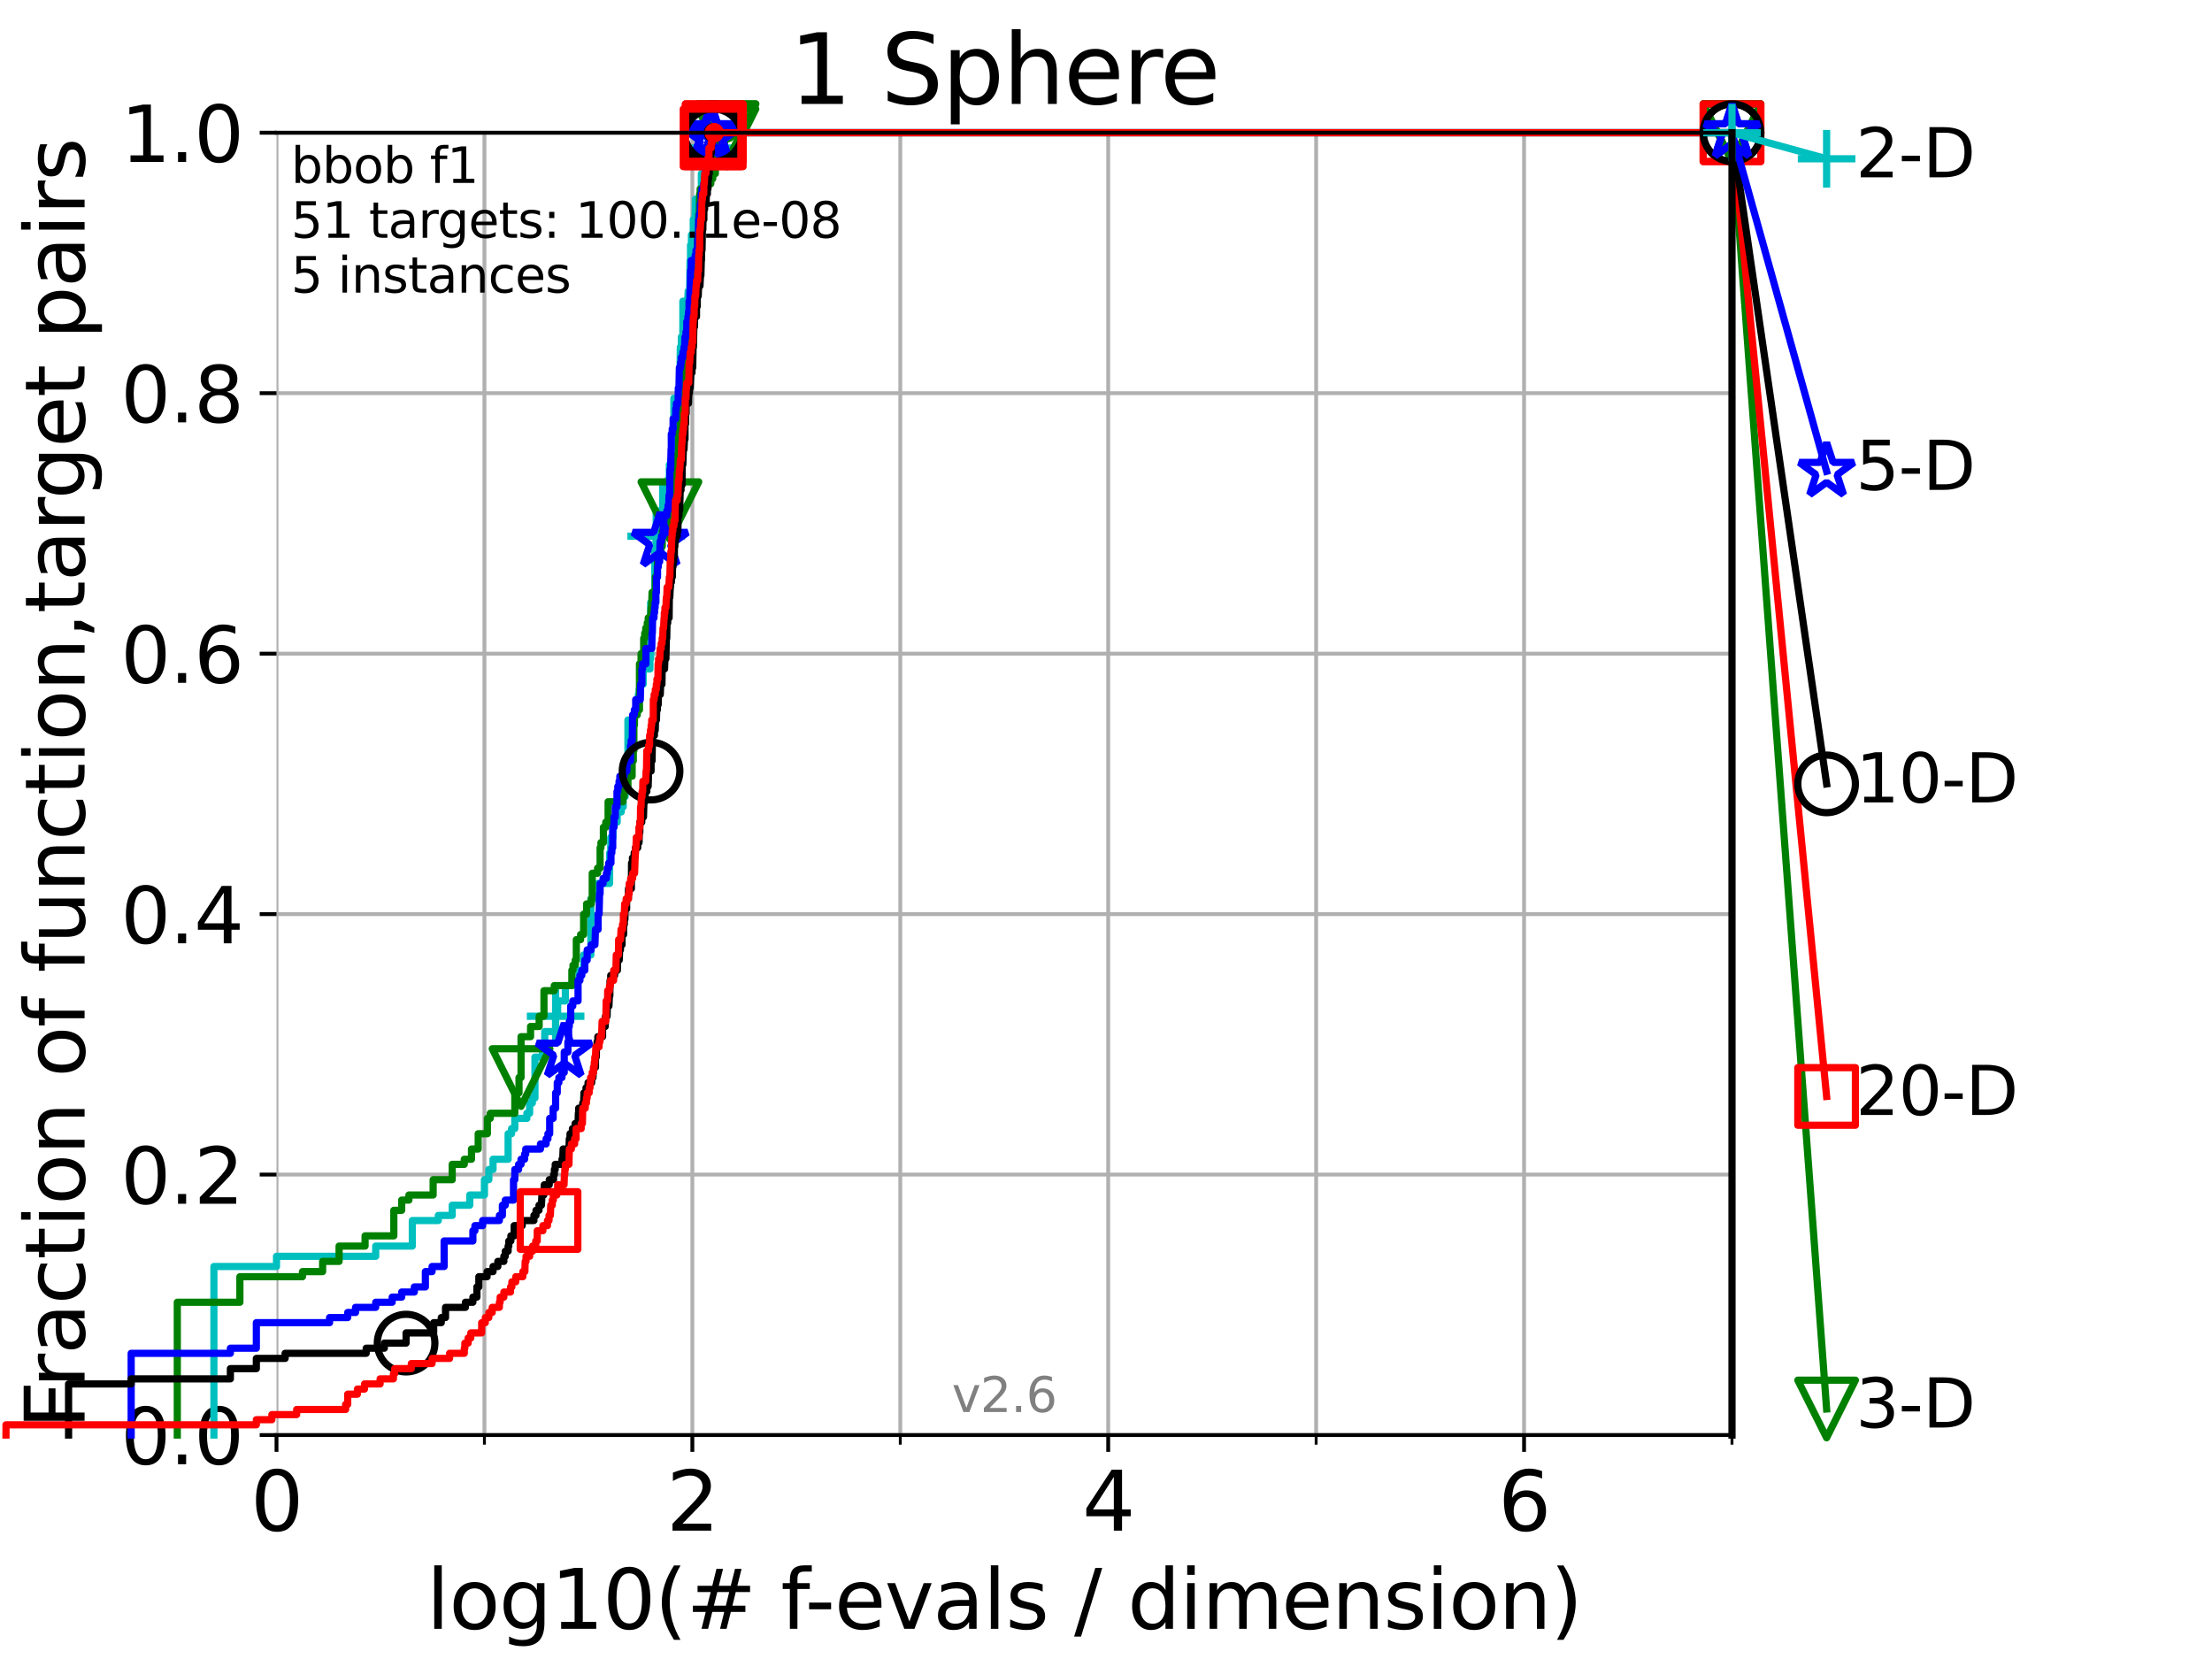 <?xml version="1.0" encoding="utf-8" standalone="no"?>
<!DOCTYPE svg PUBLIC "-//W3C//DTD SVG 1.1//EN"
  "http://www.w3.org/Graphics/SVG/1.1/DTD/svg11.dtd">
<svg xmlns:xlink="http://www.w3.org/1999/xlink" width="460.8pt" height="345.6pt" viewBox="0 0 460.8 345.6" xmlns="http://www.w3.org/2000/svg" version="1.1">
 <defs>
  <style type="text/css">*{stroke-linejoin: round; stroke-linecap: butt}</style>
 </defs>
 <g id="figure_1">
  <g id="patch_1">
   <path d="M 0 345.6 
L 460.8 345.6 
L 460.8 0 
L 0 0 
z
" style="fill: #ffffff"/>
  </g>
  <g id="axes_1">
   <g id="patch_2">
    <path d="M 57.6 298.944 
L 360.806 298.944 
L 360.806 27.648 
L 57.6 27.648 
z
" style="fill: #ffffff"/>
   </g>
   <g id="matplotlib.axis_1">
    <g id="xtick_1">
     <g id="line2d_1">
      <path d="M 57.6 298.944 
L 57.6 27.648 
" clip-path="url(#p40ab9d1831)" style="fill: none; stroke: #b0b0b0; stroke-width: 0.8; stroke-linecap: square"/>
     </g>
     <g id="line2d_2">
      <defs>
       <path id="m5d98b89cc0" d="M 0 0 
L 0 3.5 
" style="stroke: #000000; stroke-width: 0.8"/>
      </defs>
      <g>
       <use xlink:href="#m5d98b89cc0" x="57.6" y="298.944" style="stroke: #000000; stroke-width: 0.8"/>
      </g>
     </g>
     <g id="text_1">
      <!-- 0 -->
      <g transform="translate(52.192 318.861)scale(0.17 -0.17)">
       <defs>
        <path id="DejaVuSans-30" d="M 2034 4250 
Q 1547 4250 1301 3770 
Q 1056 3291 1056 2328 
Q 1056 1369 1301 889 
Q 1547 409 2034 409 
Q 2525 409 2770 889 
Q 3016 1369 3016 2328 
Q 3016 3291 2770 3770 
Q 2525 4250 2034 4250 
z
M 2034 4750 
Q 2819 4750 3233 4129 
Q 3647 3509 3647 2328 
Q 3647 1150 3233 529 
Q 2819 -91 2034 -91 
Q 1250 -91 836 529 
Q 422 1150 422 2328 
Q 422 3509 836 4129 
Q 1250 4750 2034 4750 
z
" transform="scale(0.016)"/>
       </defs>
       <use xlink:href="#DejaVuSans-30"/>
      </g>
     </g>
    </g>
    <g id="xtick_2">
     <g id="line2d_3">
      <path d="M 144.23 298.944 
L 144.23 27.648 
" clip-path="url(#p40ab9d1831)" style="fill: none; stroke: #b0b0b0; stroke-width: 0.8; stroke-linecap: square"/>
     </g>
     <g id="line2d_4">
      <g>
       <use xlink:href="#m5d98b89cc0" x="144.23" y="298.944" style="stroke: #000000; stroke-width: 0.8"/>
      </g>
     </g>
     <g id="text_2">
      <!-- 2 -->
      <g transform="translate(138.822 318.861)scale(0.17 -0.17)">
       <defs>
        <path id="DejaVuSans-32" d="M 1228 531 
L 3431 531 
L 3431 0 
L 469 0 
L 469 531 
Q 828 903 1448 1529 
Q 2069 2156 2228 2338 
Q 2531 2678 2651 2914 
Q 2772 3150 2772 3378 
Q 2772 3750 2511 3984 
Q 2250 4219 1831 4219 
Q 1534 4219 1204 4116 
Q 875 4013 500 3803 
L 500 4441 
Q 881 4594 1212 4672 
Q 1544 4750 1819 4750 
Q 2544 4750 2975 4387 
Q 3406 4025 3406 3419 
Q 3406 3131 3298 2873 
Q 3191 2616 2906 2266 
Q 2828 2175 2409 1742 
Q 1991 1309 1228 531 
z
" transform="scale(0.016)"/>
       </defs>
       <use xlink:href="#DejaVuSans-32"/>
      </g>
     </g>
    </g>
    <g id="xtick_3">
     <g id="line2d_5">
      <path d="M 230.861 298.944 
L 230.861 27.648 
" clip-path="url(#p40ab9d1831)" style="fill: none; stroke: #b0b0b0; stroke-width: 0.8; stroke-linecap: square"/>
     </g>
     <g id="line2d_6">
      <g>
       <use xlink:href="#m5d98b89cc0" x="230.861" y="298.944" style="stroke: #000000; stroke-width: 0.8"/>
      </g>
     </g>
     <g id="text_3">
      <!-- 4 -->
      <g transform="translate(225.453 318.861)scale(0.17 -0.17)">
       <defs>
        <path id="DejaVuSans-34" d="M 2419 4116 
L 825 1625 
L 2419 1625 
L 2419 4116 
z
M 2253 4666 
L 3047 4666 
L 3047 1625 
L 3713 1625 
L 3713 1100 
L 3047 1100 
L 3047 0 
L 2419 0 
L 2419 1100 
L 313 1100 
L 313 1709 
L 2253 4666 
z
" transform="scale(0.016)"/>
       </defs>
       <use xlink:href="#DejaVuSans-34"/>
      </g>
     </g>
    </g>
    <g id="xtick_4">
     <g id="line2d_7">
      <path d="M 317.491 298.944 
L 317.491 27.648 
" clip-path="url(#p40ab9d1831)" style="fill: none; stroke: #b0b0b0; stroke-width: 0.8; stroke-linecap: square"/>
     </g>
     <g id="line2d_8">
      <g>
       <use xlink:href="#m5d98b89cc0" x="317.491" y="298.944" style="stroke: #000000; stroke-width: 0.8"/>
      </g>
     </g>
     <g id="text_4">
      <!-- 6 -->
      <g transform="translate(312.083 318.861)scale(0.17 -0.17)">
       <defs>
        <path id="DejaVuSans-36" d="M 2113 2584 
Q 1688 2584 1439 2293 
Q 1191 2003 1191 1497 
Q 1191 994 1439 701 
Q 1688 409 2113 409 
Q 2538 409 2786 701 
Q 3034 994 3034 1497 
Q 3034 2003 2786 2293 
Q 2538 2584 2113 2584 
z
M 3366 4563 
L 3366 3988 
Q 3128 4100 2886 4159 
Q 2644 4219 2406 4219 
Q 1781 4219 1451 3797 
Q 1122 3375 1075 2522 
Q 1259 2794 1537 2939 
Q 1816 3084 2150 3084 
Q 2853 3084 3261 2657 
Q 3669 2231 3669 1497 
Q 3669 778 3244 343 
Q 2819 -91 2113 -91 
Q 1303 -91 875 529 
Q 447 1150 447 2328 
Q 447 3434 972 4092 
Q 1497 4750 2381 4750 
Q 2619 4750 2861 4703 
Q 3103 4656 3366 4563 
z
" transform="scale(0.016)"/>
       </defs>
       <use xlink:href="#DejaVuSans-36"/>
      </g>
     </g>
    </g>
    <g id="xtick_5">
     <g id="line2d_9">
      <path d="M 100.915 298.944 
L 100.915 27.648 
" clip-path="url(#p40ab9d1831)" style="fill: none; stroke: #b0b0b0; stroke-width: 0.8; stroke-linecap: square"/>
     </g>
     <g id="line2d_10">
      <defs>
       <path id="md6264688d2" d="M 0 0 
L 0 2 
" style="stroke: #000000; stroke-width: 0.6"/>
      </defs>
      <g>
       <use xlink:href="#md6264688d2" x="100.915" y="298.944" style="stroke: #000000; stroke-width: 0.6"/>
      </g>
     </g>
    </g>
    <g id="xtick_6">
     <g id="line2d_11">
      <path d="M 187.546 298.944 
L 187.546 27.648 
" clip-path="url(#p40ab9d1831)" style="fill: none; stroke: #b0b0b0; stroke-width: 0.8; stroke-linecap: square"/>
     </g>
     <g id="line2d_12">
      <g>
       <use xlink:href="#md6264688d2" x="187.546" y="298.944" style="stroke: #000000; stroke-width: 0.6"/>
      </g>
     </g>
    </g>
    <g id="xtick_7">
     <g id="line2d_13">
      <path d="M 274.176 298.944 
L 274.176 27.648 
" clip-path="url(#p40ab9d1831)" style="fill: none; stroke: #b0b0b0; stroke-width: 0.8; stroke-linecap: square"/>
     </g>
     <g id="line2d_14">
      <g>
       <use xlink:href="#md6264688d2" x="274.176" y="298.944" style="stroke: #000000; stroke-width: 0.6"/>
      </g>
     </g>
    </g>
    <g id="xtick_8">
     <g id="line2d_15">
      <path d="M 360.806 298.944 
L 360.806 27.648 
" clip-path="url(#p40ab9d1831)" style="fill: none; stroke: #b0b0b0; stroke-width: 0.8; stroke-linecap: square"/>
     </g>
     <g id="line2d_16">
      <g>
       <use xlink:href="#md6264688d2" x="360.806" y="298.944" style="stroke: #000000; stroke-width: 0.6"/>
      </g>
     </g>
    </g>
    <g id="text_5">
     <!-- log10(# f-evals / dimension) -->
     <g transform="translate(88.823 339.314)scale(0.17 -0.17)">
      <defs>
       <path id="DejaVuSans-6c" d="M 603 4863 
L 1178 4863 
L 1178 0 
L 603 0 
L 603 4863 
z
" transform="scale(0.016)"/>
       <path id="DejaVuSans-6f" d="M 1959 3097 
Q 1497 3097 1228 2736 
Q 959 2375 959 1747 
Q 959 1119 1226 758 
Q 1494 397 1959 397 
Q 2419 397 2687 759 
Q 2956 1122 2956 1747 
Q 2956 2369 2687 2733 
Q 2419 3097 1959 3097 
z
M 1959 3584 
Q 2709 3584 3137 3096 
Q 3566 2609 3566 1747 
Q 3566 888 3137 398 
Q 2709 -91 1959 -91 
Q 1206 -91 779 398 
Q 353 888 353 1747 
Q 353 2609 779 3096 
Q 1206 3584 1959 3584 
z
" transform="scale(0.016)"/>
       <path id="DejaVuSans-67" d="M 2906 1791 
Q 2906 2416 2648 2759 
Q 2391 3103 1925 3103 
Q 1463 3103 1205 2759 
Q 947 2416 947 1791 
Q 947 1169 1205 825 
Q 1463 481 1925 481 
Q 2391 481 2648 825 
Q 2906 1169 2906 1791 
z
M 3481 434 
Q 3481 -459 3084 -895 
Q 2688 -1331 1869 -1331 
Q 1566 -1331 1297 -1286 
Q 1028 -1241 775 -1147 
L 775 -588 
Q 1028 -725 1275 -790 
Q 1522 -856 1778 -856 
Q 2344 -856 2625 -561 
Q 2906 -266 2906 331 
L 2906 616 
Q 2728 306 2450 153 
Q 2172 0 1784 0 
Q 1141 0 747 490 
Q 353 981 353 1791 
Q 353 2603 747 3093 
Q 1141 3584 1784 3584 
Q 2172 3584 2450 3431 
Q 2728 3278 2906 2969 
L 2906 3500 
L 3481 3500 
L 3481 434 
z
" transform="scale(0.016)"/>
       <path id="DejaVuSans-31" d="M 794 531 
L 1825 531 
L 1825 4091 
L 703 3866 
L 703 4441 
L 1819 4666 
L 2450 4666 
L 2450 531 
L 3481 531 
L 3481 0 
L 794 0 
L 794 531 
z
" transform="scale(0.016)"/>
       <path id="DejaVuSans-28" d="M 1984 4856 
Q 1566 4138 1362 3434 
Q 1159 2731 1159 2009 
Q 1159 1288 1364 580 
Q 1569 -128 1984 -844 
L 1484 -844 
Q 1016 -109 783 600 
Q 550 1309 550 2009 
Q 550 2706 781 3412 
Q 1013 4119 1484 4856 
L 1984 4856 
z
" transform="scale(0.016)"/>
       <path id="DejaVuSans-23" d="M 3272 2816 
L 2363 2816 
L 2100 1772 
L 3016 1772 
L 3272 2816 
z
M 2803 4594 
L 2478 3297 
L 3391 3297 
L 3719 4594 
L 4219 4594 
L 3897 3297 
L 4872 3297 
L 4872 2816 
L 3775 2816 
L 3519 1772 
L 4513 1772 
L 4513 1294 
L 3397 1294 
L 3072 0 
L 2572 0 
L 2894 1294 
L 1978 1294 
L 1656 0 
L 1153 0 
L 1478 1294 
L 494 1294 
L 494 1772 
L 1594 1772 
L 1856 2816 
L 850 2816 
L 850 3297 
L 1978 3297 
L 2297 4594 
L 2803 4594 
z
" transform="scale(0.016)"/>
       <path id="DejaVuSans-20" transform="scale(0.016)"/>
       <path id="DejaVuSans-66" d="M 2375 4863 
L 2375 4384 
L 1825 4384 
Q 1516 4384 1395 4259 
Q 1275 4134 1275 3809 
L 1275 3500 
L 2222 3500 
L 2222 3053 
L 1275 3053 
L 1275 0 
L 697 0 
L 697 3053 
L 147 3053 
L 147 3500 
L 697 3500 
L 697 3744 
Q 697 4328 969 4595 
Q 1241 4863 1831 4863 
L 2375 4863 
z
" transform="scale(0.016)"/>
       <path id="DejaVuSans-2d" d="M 313 2009 
L 1997 2009 
L 1997 1497 
L 313 1497 
L 313 2009 
z
" transform="scale(0.016)"/>
       <path id="DejaVuSans-65" d="M 3597 1894 
L 3597 1613 
L 953 1613 
Q 991 1019 1311 708 
Q 1631 397 2203 397 
Q 2534 397 2845 478 
Q 3156 559 3463 722 
L 3463 178 
Q 3153 47 2828 -22 
Q 2503 -91 2169 -91 
Q 1331 -91 842 396 
Q 353 884 353 1716 
Q 353 2575 817 3079 
Q 1281 3584 2069 3584 
Q 2775 3584 3186 3129 
Q 3597 2675 3597 1894 
z
M 3022 2063 
Q 3016 2534 2758 2815 
Q 2500 3097 2075 3097 
Q 1594 3097 1305 2825 
Q 1016 2553 972 2059 
L 3022 2063 
z
" transform="scale(0.016)"/>
       <path id="DejaVuSans-76" d="M 191 3500 
L 800 3500 
L 1894 563 
L 2988 3500 
L 3597 3500 
L 2284 0 
L 1503 0 
L 191 3500 
z
" transform="scale(0.016)"/>
       <path id="DejaVuSans-61" d="M 2194 1759 
Q 1497 1759 1228 1600 
Q 959 1441 959 1056 
Q 959 750 1161 570 
Q 1363 391 1709 391 
Q 2188 391 2477 730 
Q 2766 1069 2766 1631 
L 2766 1759 
L 2194 1759 
z
M 3341 1997 
L 3341 0 
L 2766 0 
L 2766 531 
Q 2569 213 2275 61 
Q 1981 -91 1556 -91 
Q 1019 -91 701 211 
Q 384 513 384 1019 
Q 384 1609 779 1909 
Q 1175 2209 1959 2209 
L 2766 2209 
L 2766 2266 
Q 2766 2663 2505 2880 
Q 2244 3097 1772 3097 
Q 1472 3097 1187 3025 
Q 903 2953 641 2809 
L 641 3341 
Q 956 3463 1253 3523 
Q 1550 3584 1831 3584 
Q 2591 3584 2966 3190 
Q 3341 2797 3341 1997 
z
" transform="scale(0.016)"/>
       <path id="DejaVuSans-73" d="M 2834 3397 
L 2834 2853 
Q 2591 2978 2328 3040 
Q 2066 3103 1784 3103 
Q 1356 3103 1142 2972 
Q 928 2841 928 2578 
Q 928 2378 1081 2264 
Q 1234 2150 1697 2047 
L 1894 2003 
Q 2506 1872 2764 1633 
Q 3022 1394 3022 966 
Q 3022 478 2636 193 
Q 2250 -91 1575 -91 
Q 1294 -91 989 -36 
Q 684 19 347 128 
L 347 722 
Q 666 556 975 473 
Q 1284 391 1588 391 
Q 1994 391 2212 530 
Q 2431 669 2431 922 
Q 2431 1156 2273 1281 
Q 2116 1406 1581 1522 
L 1381 1569 
Q 847 1681 609 1914 
Q 372 2147 372 2553 
Q 372 3047 722 3315 
Q 1072 3584 1716 3584 
Q 2034 3584 2315 3537 
Q 2597 3491 2834 3397 
z
" transform="scale(0.016)"/>
       <path id="DejaVuSans-2f" d="M 1625 4666 
L 2156 4666 
L 531 -594 
L 0 -594 
L 1625 4666 
z
" transform="scale(0.016)"/>
       <path id="DejaVuSans-64" d="M 2906 2969 
L 2906 4863 
L 3481 4863 
L 3481 0 
L 2906 0 
L 2906 525 
Q 2725 213 2448 61 
Q 2172 -91 1784 -91 
Q 1150 -91 751 415 
Q 353 922 353 1747 
Q 353 2572 751 3078 
Q 1150 3584 1784 3584 
Q 2172 3584 2448 3432 
Q 2725 3281 2906 2969 
z
M 947 1747 
Q 947 1113 1208 752 
Q 1469 391 1925 391 
Q 2381 391 2643 752 
Q 2906 1113 2906 1747 
Q 2906 2381 2643 2742 
Q 2381 3103 1925 3103 
Q 1469 3103 1208 2742 
Q 947 2381 947 1747 
z
" transform="scale(0.016)"/>
       <path id="DejaVuSans-69" d="M 603 3500 
L 1178 3500 
L 1178 0 
L 603 0 
L 603 3500 
z
M 603 4863 
L 1178 4863 
L 1178 4134 
L 603 4134 
L 603 4863 
z
" transform="scale(0.016)"/>
       <path id="DejaVuSans-6d" d="M 3328 2828 
Q 3544 3216 3844 3400 
Q 4144 3584 4550 3584 
Q 5097 3584 5394 3201 
Q 5691 2819 5691 2113 
L 5691 0 
L 5113 0 
L 5113 2094 
Q 5113 2597 4934 2840 
Q 4756 3084 4391 3084 
Q 3944 3084 3684 2787 
Q 3425 2491 3425 1978 
L 3425 0 
L 2847 0 
L 2847 2094 
Q 2847 2600 2669 2842 
Q 2491 3084 2119 3084 
Q 1678 3084 1418 2786 
Q 1159 2488 1159 1978 
L 1159 0 
L 581 0 
L 581 3500 
L 1159 3500 
L 1159 2956 
Q 1356 3278 1631 3431 
Q 1906 3584 2284 3584 
Q 2666 3584 2933 3390 
Q 3200 3197 3328 2828 
z
" transform="scale(0.016)"/>
       <path id="DejaVuSans-6e" d="M 3513 2113 
L 3513 0 
L 2938 0 
L 2938 2094 
Q 2938 2591 2744 2837 
Q 2550 3084 2163 3084 
Q 1697 3084 1428 2787 
Q 1159 2491 1159 1978 
L 1159 0 
L 581 0 
L 581 3500 
L 1159 3500 
L 1159 2956 
Q 1366 3272 1645 3428 
Q 1925 3584 2291 3584 
Q 2894 3584 3203 3211 
Q 3513 2838 3513 2113 
z
" transform="scale(0.016)"/>
       <path id="DejaVuSans-29" d="M 513 4856 
L 1013 4856 
Q 1481 4119 1714 3412 
Q 1947 2706 1947 2009 
Q 1947 1309 1714 600 
Q 1481 -109 1013 -844 
L 513 -844 
Q 928 -128 1133 580 
Q 1338 1288 1338 2009 
Q 1338 2731 1133 3434 
Q 928 4138 513 4856 
z
" transform="scale(0.016)"/>
      </defs>
      <use xlink:href="#DejaVuSans-6c"/>
      <use xlink:href="#DejaVuSans-6f" x="27.783"/>
      <use xlink:href="#DejaVuSans-67" x="88.965"/>
      <use xlink:href="#DejaVuSans-31" x="152.441"/>
      <use xlink:href="#DejaVuSans-30" x="216.064"/>
      <use xlink:href="#DejaVuSans-28" x="279.688"/>
      <use xlink:href="#DejaVuSans-23" x="318.701"/>
      <use xlink:href="#DejaVuSans-20" x="402.49"/>
      <use xlink:href="#DejaVuSans-66" x="434.277"/>
      <use xlink:href="#DejaVuSans-2d" x="463.982"/>
      <use xlink:href="#DejaVuSans-65" x="500.066"/>
      <use xlink:href="#DejaVuSans-76" x="561.59"/>
      <use xlink:href="#DejaVuSans-61" x="620.77"/>
      <use xlink:href="#DejaVuSans-6c" x="682.049"/>
      <use xlink:href="#DejaVuSans-73" x="709.832"/>
      <use xlink:href="#DejaVuSans-20" x="761.932"/>
      <use xlink:href="#DejaVuSans-2f" x="793.719"/>
      <use xlink:href="#DejaVuSans-20" x="827.41"/>
      <use xlink:href="#DejaVuSans-64" x="859.197"/>
      <use xlink:href="#DejaVuSans-69" x="922.674"/>
      <use xlink:href="#DejaVuSans-6d" x="950.457"/>
      <use xlink:href="#DejaVuSans-65" x="1047.869"/>
      <use xlink:href="#DejaVuSans-6e" x="1109.393"/>
      <use xlink:href="#DejaVuSans-73" x="1172.771"/>
      <use xlink:href="#DejaVuSans-69" x="1224.871"/>
      <use xlink:href="#DejaVuSans-6f" x="1252.654"/>
      <use xlink:href="#DejaVuSans-6e" x="1313.836"/>
      <use xlink:href="#DejaVuSans-29" x="1377.215"/>
     </g>
    </g>
   </g>
   <g id="matplotlib.axis_2">
    <g id="ytick_1">
     <g id="line2d_17">
      <path d="M 57.6 298.944 
L 360.806 298.944 
" clip-path="url(#p40ab9d1831)" style="fill: none; stroke: #b0b0b0; stroke-width: 0.8; stroke-linecap: square"/>
     </g>
     <g id="line2d_18">
      <defs>
       <path id="m4778e18391" d="M 0 0 
L -3.5 0 
" style="stroke: #000000; stroke-width: 0.8"/>
      </defs>
      <g>
       <use xlink:href="#m4778e18391" x="57.6" y="298.944" style="stroke: #000000; stroke-width: 0.8"/>
      </g>
     </g>
     <g id="text_6">
      <!-- 0.0 -->
      <g transform="translate(25.155 305.023)scale(0.16 -0.16)">
       <defs>
        <path id="DejaVuSans-2e" d="M 684 794 
L 1344 794 
L 1344 0 
L 684 0 
L 684 794 
z
" transform="scale(0.016)"/>
       </defs>
       <use xlink:href="#DejaVuSans-30"/>
       <use xlink:href="#DejaVuSans-2e" x="63.623"/>
       <use xlink:href="#DejaVuSans-30" x="95.41"/>
      </g>
     </g>
    </g>
    <g id="ytick_2">
     <g id="line2d_19">
      <path d="M 57.6 244.685 
L 360.806 244.685 
" clip-path="url(#p40ab9d1831)" style="fill: none; stroke: #b0b0b0; stroke-width: 0.8; stroke-linecap: square"/>
     </g>
     <g id="line2d_20">
      <g>
       <use xlink:href="#m4778e18391" x="57.6" y="244.685" style="stroke: #000000; stroke-width: 0.8"/>
      </g>
     </g>
     <g id="text_7">
      <!-- 0.2 -->
      <g transform="translate(25.155 250.764)scale(0.16 -0.16)">
       <use xlink:href="#DejaVuSans-30"/>
       <use xlink:href="#DejaVuSans-2e" x="63.623"/>
       <use xlink:href="#DejaVuSans-32" x="95.41"/>
      </g>
     </g>
    </g>
    <g id="ytick_3">
     <g id="line2d_21">
      <path d="M 57.6 190.426 
L 360.806 190.426 
" clip-path="url(#p40ab9d1831)" style="fill: none; stroke: #b0b0b0; stroke-width: 0.8; stroke-linecap: square"/>
     </g>
     <g id="line2d_22">
      <g>
       <use xlink:href="#m4778e18391" x="57.6" y="190.426" style="stroke: #000000; stroke-width: 0.8"/>
      </g>
     </g>
     <g id="text_8">
      <!-- 0.4 -->
      <g transform="translate(25.155 196.504)scale(0.16 -0.16)">
       <use xlink:href="#DejaVuSans-30"/>
       <use xlink:href="#DejaVuSans-2e" x="63.623"/>
       <use xlink:href="#DejaVuSans-34" x="95.41"/>
      </g>
     </g>
    </g>
    <g id="ytick_4">
     <g id="line2d_23">
      <path d="M 57.6 136.166 
L 360.806 136.166 
" clip-path="url(#p40ab9d1831)" style="fill: none; stroke: #b0b0b0; stroke-width: 0.8; stroke-linecap: square"/>
     </g>
     <g id="line2d_24">
      <g>
       <use xlink:href="#m4778e18391" x="57.6" y="136.166" style="stroke: #000000; stroke-width: 0.8"/>
      </g>
     </g>
     <g id="text_9">
      <!-- 0.6 -->
      <g transform="translate(25.155 142.245)scale(0.16 -0.16)">
       <use xlink:href="#DejaVuSans-30"/>
       <use xlink:href="#DejaVuSans-2e" x="63.623"/>
       <use xlink:href="#DejaVuSans-36" x="95.41"/>
      </g>
     </g>
    </g>
    <g id="ytick_5">
     <g id="line2d_25">
      <path d="M 57.6 81.907 
L 360.806 81.907 
" clip-path="url(#p40ab9d1831)" style="fill: none; stroke: #b0b0b0; stroke-width: 0.8; stroke-linecap: square"/>
     </g>
     <g id="line2d_26">
      <g>
       <use xlink:href="#m4778e18391" x="57.6" y="81.907" style="stroke: #000000; stroke-width: 0.8"/>
      </g>
     </g>
     <g id="text_10">
      <!-- 0.8 -->
      <g transform="translate(25.155 87.986)scale(0.16 -0.16)">
       <defs>
        <path id="DejaVuSans-38" d="M 2034 2216 
Q 1584 2216 1326 1975 
Q 1069 1734 1069 1313 
Q 1069 891 1326 650 
Q 1584 409 2034 409 
Q 2484 409 2743 651 
Q 3003 894 3003 1313 
Q 3003 1734 2745 1975 
Q 2488 2216 2034 2216 
z
M 1403 2484 
Q 997 2584 770 2862 
Q 544 3141 544 3541 
Q 544 4100 942 4425 
Q 1341 4750 2034 4750 
Q 2731 4750 3128 4425 
Q 3525 4100 3525 3541 
Q 3525 3141 3298 2862 
Q 3072 2584 2669 2484 
Q 3125 2378 3379 2068 
Q 3634 1759 3634 1313 
Q 3634 634 3220 271 
Q 2806 -91 2034 -91 
Q 1263 -91 848 271 
Q 434 634 434 1313 
Q 434 1759 690 2068 
Q 947 2378 1403 2484 
z
M 1172 3481 
Q 1172 3119 1398 2916 
Q 1625 2713 2034 2713 
Q 2441 2713 2670 2916 
Q 2900 3119 2900 3481 
Q 2900 3844 2670 4047 
Q 2441 4250 2034 4250 
Q 1625 4250 1398 4047 
Q 1172 3844 1172 3481 
z
" transform="scale(0.016)"/>
       </defs>
       <use xlink:href="#DejaVuSans-30"/>
       <use xlink:href="#DejaVuSans-2e" x="63.623"/>
       <use xlink:href="#DejaVuSans-38" x="95.41"/>
      </g>
     </g>
    </g>
    <g id="ytick_6">
     <g id="line2d_27">
      <path d="M 57.6 27.648 
L 360.806 27.648 
" clip-path="url(#p40ab9d1831)" style="fill: none; stroke: #b0b0b0; stroke-width: 0.8; stroke-linecap: square"/>
     </g>
     <g id="line2d_28">
      <g>
       <use xlink:href="#m4778e18391" x="57.6" y="27.648" style="stroke: #000000; stroke-width: 0.8"/>
      </g>
     </g>
     <g id="text_11">
      <!-- 1.0 -->
      <g transform="translate(25.155 33.727)scale(0.16 -0.16)">
       <use xlink:href="#DejaVuSans-31"/>
       <use xlink:href="#DejaVuSans-2e" x="63.623"/>
       <use xlink:href="#DejaVuSans-30" x="95.41"/>
      </g>
     </g>
    </g>
    <g id="text_12">
     <!-- Fraction of function,target pairs -->
     <g transform="translate(17.62 297.681)rotate(-90)scale(0.17 -0.17)">
      <defs>
       <path id="DejaVuSans-46" d="M 628 4666 
L 3309 4666 
L 3309 4134 
L 1259 4134 
L 1259 2759 
L 3109 2759 
L 3109 2228 
L 1259 2228 
L 1259 0 
L 628 0 
L 628 4666 
z
" transform="scale(0.016)"/>
       <path id="DejaVuSans-72" d="M 2631 2963 
Q 2534 3019 2420 3045 
Q 2306 3072 2169 3072 
Q 1681 3072 1420 2755 
Q 1159 2438 1159 1844 
L 1159 0 
L 581 0 
L 581 3500 
L 1159 3500 
L 1159 2956 
Q 1341 3275 1631 3429 
Q 1922 3584 2338 3584 
Q 2397 3584 2469 3576 
Q 2541 3569 2628 3553 
L 2631 2963 
z
" transform="scale(0.016)"/>
       <path id="DejaVuSans-63" d="M 3122 3366 
L 3122 2828 
Q 2878 2963 2633 3030 
Q 2388 3097 2138 3097 
Q 1578 3097 1268 2742 
Q 959 2388 959 1747 
Q 959 1106 1268 751 
Q 1578 397 2138 397 
Q 2388 397 2633 464 
Q 2878 531 3122 666 
L 3122 134 
Q 2881 22 2623 -34 
Q 2366 -91 2075 -91 
Q 1284 -91 818 406 
Q 353 903 353 1747 
Q 353 2603 823 3093 
Q 1294 3584 2113 3584 
Q 2378 3584 2631 3529 
Q 2884 3475 3122 3366 
z
" transform="scale(0.016)"/>
       <path id="DejaVuSans-74" d="M 1172 4494 
L 1172 3500 
L 2356 3500 
L 2356 3053 
L 1172 3053 
L 1172 1153 
Q 1172 725 1289 603 
Q 1406 481 1766 481 
L 2356 481 
L 2356 0 
L 1766 0 
Q 1100 0 847 248 
Q 594 497 594 1153 
L 594 3053 
L 172 3053 
L 172 3500 
L 594 3500 
L 594 4494 
L 1172 4494 
z
" transform="scale(0.016)"/>
       <path id="DejaVuSans-75" d="M 544 1381 
L 544 3500 
L 1119 3500 
L 1119 1403 
Q 1119 906 1312 657 
Q 1506 409 1894 409 
Q 2359 409 2629 706 
Q 2900 1003 2900 1516 
L 2900 3500 
L 3475 3500 
L 3475 0 
L 2900 0 
L 2900 538 
Q 2691 219 2414 64 
Q 2138 -91 1772 -91 
Q 1169 -91 856 284 
Q 544 659 544 1381 
z
M 1991 3584 
L 1991 3584 
z
" transform="scale(0.016)"/>
       <path id="DejaVuSans-2c" d="M 750 794 
L 1409 794 
L 1409 256 
L 897 -744 
L 494 -744 
L 750 256 
L 750 794 
z
" transform="scale(0.016)"/>
       <path id="DejaVuSans-70" d="M 1159 525 
L 1159 -1331 
L 581 -1331 
L 581 3500 
L 1159 3500 
L 1159 2969 
Q 1341 3281 1617 3432 
Q 1894 3584 2278 3584 
Q 2916 3584 3314 3078 
Q 3713 2572 3713 1747 
Q 3713 922 3314 415 
Q 2916 -91 2278 -91 
Q 1894 -91 1617 61 
Q 1341 213 1159 525 
z
M 3116 1747 
Q 3116 2381 2855 2742 
Q 2594 3103 2138 3103 
Q 1681 3103 1420 2742 
Q 1159 2381 1159 1747 
Q 1159 1113 1420 752 
Q 1681 391 2138 391 
Q 2594 391 2855 752 
Q 3116 1113 3116 1747 
z
" transform="scale(0.016)"/>
      </defs>
      <use xlink:href="#DejaVuSans-46"/>
      <use xlink:href="#DejaVuSans-72" x="50.27"/>
      <use xlink:href="#DejaVuSans-61" x="91.383"/>
      <use xlink:href="#DejaVuSans-63" x="152.662"/>
      <use xlink:href="#DejaVuSans-74" x="207.643"/>
      <use xlink:href="#DejaVuSans-69" x="246.852"/>
      <use xlink:href="#DejaVuSans-6f" x="274.635"/>
      <use xlink:href="#DejaVuSans-6e" x="335.816"/>
      <use xlink:href="#DejaVuSans-20" x="399.195"/>
      <use xlink:href="#DejaVuSans-6f" x="430.982"/>
      <use xlink:href="#DejaVuSans-66" x="492.164"/>
      <use xlink:href="#DejaVuSans-20" x="527.369"/>
      <use xlink:href="#DejaVuSans-66" x="559.156"/>
      <use xlink:href="#DejaVuSans-75" x="594.361"/>
      <use xlink:href="#DejaVuSans-6e" x="657.74"/>
      <use xlink:href="#DejaVuSans-63" x="721.119"/>
      <use xlink:href="#DejaVuSans-74" x="776.1"/>
      <use xlink:href="#DejaVuSans-69" x="815.309"/>
      <use xlink:href="#DejaVuSans-6f" x="843.092"/>
      <use xlink:href="#DejaVuSans-6e" x="904.273"/>
      <use xlink:href="#DejaVuSans-2c" x="967.652"/>
      <use xlink:href="#DejaVuSans-74" x="999.439"/>
      <use xlink:href="#DejaVuSans-61" x="1038.648"/>
      <use xlink:href="#DejaVuSans-72" x="1099.928"/>
      <use xlink:href="#DejaVuSans-67" x="1139.291"/>
      <use xlink:href="#DejaVuSans-65" x="1202.768"/>
      <use xlink:href="#DejaVuSans-74" x="1264.291"/>
      <use xlink:href="#DejaVuSans-20" x="1303.5"/>
      <use xlink:href="#DejaVuSans-70" x="1335.287"/>
      <use xlink:href="#DejaVuSans-61" x="1398.764"/>
      <use xlink:href="#DejaVuSans-69" x="1460.043"/>
      <use xlink:href="#DejaVuSans-72" x="1487.826"/>
      <use xlink:href="#DejaVuSans-73" x="1528.939"/>
     </g>
    </g>
   </g>
   <g id="line2d_29">
    <defs>
     <path id="mcf2668957a" d="M 0 1.5 
C 0.398 1.5 0.779 1.342 1.061 1.061 
C 1.342 0.779 1.5 0.398 1.5 0 
C 1.5 -0.398 1.342 -0.779 1.061 -1.061 
C 0.779 -1.342 0.398 -1.5 0 -1.5 
C -0.398 -1.5 -0.779 -1.342 -1.061 -1.061 
C -1.342 -0.779 -1.5 -0.398 -1.5 0 
C -1.5 0.398 -1.342 0.779 -1.061 1.061 
C -0.779 1.342 -0.398 1.5 0 1.5 
z
" style="stroke: #00bfbf"/>
    </defs>
    <g>
     <use xlink:href="#mcf2668957a" x="148.125" y="27.648" style="fill: #00bfbf; stroke: #00bfbf"/>
     <use xlink:href="#mcf2668957a" x="148.125" y="27.648" style="fill: #00bfbf; stroke: #00bfbf"/>
    </g>
   </g>
   <g id="line2d_30">
    <path d="M 44.561 298.944 
L 44.561 263.835 
L 57.6 263.835 
L 57.6 261.707 
L 78.267 261.707 
L 78.267 259.579 
L 85.894 259.579 
L 85.894 254.26 
L 91.306 254.26 
L 91.306 253.196 
L 94.206 253.196 
L 94.206 251.068 
L 97.858 251.068 
L 97.858 248.94 
L 100.915 248.94 
L 100.915 245.749 
L 101.833 245.749 
L 101.833 243.621 
L 102.708 243.621 
L 102.708 241.493 
L 105.851 241.493 
L 105.851 236.174 
L 106.561 236.174 
L 106.561 235.11 
L 107.245 235.11 
L 107.245 232.982 
L 109.757 232.982 
L 109.757 231.918 
L 110.336 231.918 
L 110.336 229.79 
L 110.897 229.79 
L 110.897 228.726 
L 111.442 228.726 
L 111.442 220.215 
L 112.989 220.215 
L 112.989 218.087 
L 113.478 218.087 
L 113.478 214.895 
L 115.747 214.895 
L 115.747 211.704 
L 116.17 211.704 
L 116.17 208.512 
L 117.772 208.512 
L 117.772 205.32 
L 119.248 205.32 
L 119.248 204.256 
L 120.617 204.256 
L 120.617 202.129 
L 121.582 202.129 
L 121.582 198.937 
L 123.088 198.937 
L 123.088 187.234 
L 123.936 187.234 
L 123.936 185.106 
L 124.482 185.106 
L 124.482 184.042 
L 126.994 184.042 
L 126.994 177.659 
L 127.227 177.659 
L 127.227 174.467 
L 127.686 174.467 
L 127.686 171.275 
L 128.571 171.275 
L 128.571 169.147 
L 129.417 169.147 
L 129.417 168.084 
L 129.826 168.084 
L 129.826 165.956 
L 130.226 165.956 
L 130.226 164.892 
L 130.423 164.892 
L 130.423 163.828 
L 130.618 163.828 
L 130.618 158.508 
L 130.811 158.508 
L 130.811 149.997 
L 131.929 149.997 
L 131.929 148.933 
L 132.639 148.933 
L 132.639 147.869 
L 132.984 147.869 
L 132.984 144.678 
L 133.154 144.678 
L 133.154 143.614 
L 133.323 143.614 
L 133.323 142.55 
L 133.983 142.55 
L 133.983 139.358 
L 135.389 139.358 
L 135.389 137.23 
L 135.539 137.23 
L 135.539 125.527 
L 136.271 125.527 
L 136.271 124.463 
L 136.414 124.463 
L 136.414 114.888 
L 136.697 114.888 
L 136.697 111.697 
L 137.113 111.697 
L 137.113 109.569 
L 138.051 109.569 
L 138.051 101.058 
L 139.068 101.058 
L 139.068 99.994 
L 139.435 99.994 
L 139.435 96.802 
L 139.796 96.802 
L 139.796 95.738 
L 140.15 95.738 
L 140.15 91.482 
L 140.382 91.482 
L 140.382 82.971 
L 141.393 82.971 
L 141.393 80.843 
L 141.611 80.843 
L 141.718 72.332 
L 141.932 72.332 
L 141.932 70.204 
L 142.248 70.204 
L 142.248 62.757 
L 143.265 62.757 
L 143.364 60.629 
L 143.657 60.629 
L 143.754 54.246 
L 143.85 54.246 
L 143.85 51.054 
L 144.041 51.054 
L 144.041 48.926 
L 144.418 48.926 
L 144.418 45.734 
L 144.786 45.734 
L 144.878 41.479 
L 145.938 41.479 
L 145.938 40.415 
L 146.109 40.415 
L 146.109 36.159 
L 146.613 36.159 
L 146.613 34.031 
L 147.582 34.031 
L 147.582 32.968 
L 147.816 32.968 
L 147.816 31.904 
L 147.971 31.904 
L 147.971 30.84 
L 148.125 30.84 
L 148.125 27.648 
L 360.806 27.648 
L 360.806 27.648 
" style="fill: none; stroke: #00bfbf; stroke-width: 1.5; stroke-linecap: square"/>
   </g>
   <g id="line2d_31">
    <defs>
     <path id="m03bbda4e1b" d="M -6 0 
L 6 0 
M 0 6 
L 0 -6 
" style="stroke: #00bfbf; stroke-width: 1.5"/>
    </defs>
    <g>
     <use xlink:href="#m03bbda4e1b" x="115.747" y="211.704" style="fill-opacity: 0; stroke: #00bfbf; stroke-width: 1.5"/>
     <use xlink:href="#m03bbda4e1b" x="136.697" y="111.697" style="fill-opacity: 0; stroke: #00bfbf; stroke-width: 1.5"/>
     <use xlink:href="#m03bbda4e1b" x="148.125" y="30.84" style="fill-opacity: 0; stroke: #00bfbf; stroke-width: 1.5"/>
     <use xlink:href="#m03bbda4e1b" x="148.125" y="27.648" style="fill-opacity: 0; stroke: #00bfbf; stroke-width: 1.5"/>
     <use xlink:href="#m03bbda4e1b" x="148.125" y="27.648" style="fill-opacity: 0; stroke: #00bfbf; stroke-width: 1.5"/>
     <use xlink:href="#m03bbda4e1b" x="360.806" y="27.648" style="fill-opacity: 0; stroke: #00bfbf; stroke-width: 1.5"/>
    </g>
   </g>
   <g id="line2d_32">
    <path style="fill: none; stroke: #00bfbf; stroke-width: 1.5; stroke-linecap: square"/>
    <g/>
   </g>
   <g id="line2d_33">
    <defs>
     <path id="m6539ef1d62" d="M 0 1.5 
C 0.398 1.5 0.779 1.342 1.061 1.061 
C 1.342 0.779 1.5 0.398 1.5 0 
C 1.5 -0.398 1.342 -0.779 1.061 -1.061 
C 0.779 -1.342 0.398 -1.5 0 -1.5 
C -0.398 -1.5 -0.779 -1.342 -1.061 -1.061 
C -1.342 -0.779 -1.5 -0.398 -1.5 0 
C -1.5 0.398 -1.342 0.779 -1.061 1.061 
C -0.779 1.342 -0.398 1.5 0 1.5 
z
" style="stroke: #008000"/>
    </defs>
    <g>
     <use xlink:href="#m6539ef1d62" x="151.435" y="27.648" style="fill: #008000; stroke: #008000"/>
     <use xlink:href="#m6539ef1d62" x="151.435" y="27.648" style="fill: #008000; stroke: #008000"/>
    </g>
   </g>
   <g id="line2d_34">
    <path d="M 36.933 298.944 
L 36.933 271.282 
L 49.973 271.282 
L 49.973 265.963 
L 63.012 265.963 
L 63.012 264.899 
L 67.209 264.899 
L 67.209 262.771 
L 70.639 262.771 
L 70.639 259.579 
L 76.051 259.579 
L 76.051 257.452 
L 82.042 257.452 
L 82.042 252.132 
L 83.678 252.132 
L 83.678 250.004 
L 85.184 250.004 
L 85.184 248.94 
L 90.231 248.94 
L 90.231 245.749 
L 94.206 245.749 
L 94.206 242.557 
L 96.718 242.557 
L 96.718 241.493 
L 98.223 241.493 
L 98.223 239.365 
L 99.617 239.365 
L 99.617 236.174 
L 101.532 236.174 
L 101.532 232.982 
L 102.129 232.982 
L 102.129 231.918 
L 107.245 231.918 
L 107.245 227.662 
L 108.12 227.662 
L 108.12 224.471 
L 108.543 224.471 
L 108.543 215.959 
L 110.525 215.959 
L 110.525 213.832 
L 112.318 213.832 
L 112.318 211.704 
L 113.317 211.704 
L 113.317 206.384 
L 115.46 206.384 
L 115.46 205.32 
L 119.129 205.32 
L 119.129 202.129 
L 119.366 202.129 
L 119.366 201.065 
L 119.831 201.065 
L 119.831 200.001 
L 120.059 200.001 
L 120.059 195.745 
L 120.944 195.745 
L 120.944 194.681 
L 121.582 194.681 
L 121.582 190.426 
L 122.199 190.426 
L 122.199 188.298 
L 123.184 188.298 
L 123.184 187.234 
L 123.375 187.234 
L 123.375 181.914 
L 124.482 181.914 
L 124.482 180.85 
L 125.012 180.85 
L 125.012 176.595 
L 125.185 176.595 
L 125.185 175.531 
L 125.696 175.531 
L 125.696 172.339 
L 126.193 172.339 
L 126.193 171.275 
L 126.677 171.275 
L 126.677 167.02 
L 129.759 167.02 
L 129.759 165.956 
L 130.027 165.956 
L 130.027 164.892 
L 130.16 164.892 
L 130.16 163.828 
L 130.811 163.828 
L 130.811 161.7 
L 131.686 161.7 
L 131.686 158.508 
L 131.929 158.508 
L 131.929 156.381 
L 132.049 156.381 
L 132.049 151.061 
L 132.169 151.061 
L 132.169 148.933 
L 132.755 148.933 
L 132.755 147.869 
L 133.211 147.869 
L 133.211 138.294 
L 133.546 138.294 
L 133.546 136.166 
L 134.091 136.166 
L 134.091 132.975 
L 134.305 132.975 
L 134.305 131.911 
L 134.516 131.911 
L 134.516 130.847 
L 134.829 130.847 
L 134.829 129.783 
L 135.034 129.783 
L 135.034 128.719 
L 135.539 128.719 
L 135.638 126.591 
L 135.737 126.591 
L 135.835 123.4 
L 136.509 123.4 
L 136.509 120.208 
L 136.883 120.208 
L 136.975 117.016 
L 137.067 117.016 
L 137.067 115.952 
L 137.521 115.952 
L 137.521 114.888 
L 137.699 114.888 
L 137.699 113.824 
L 137.963 113.824 
L 137.963 110.633 
L 138.902 110.633 
L 138.902 109.569 
L 139.15 109.569 
L 139.15 108.505 
L 139.556 108.505 
L 139.556 106.377 
L 139.717 106.377 
L 139.717 105.313 
L 140.033 105.313 
L 140.033 102.121 
L 140.344 102.121 
L 140.344 101.058 
L 140.65 101.058 
L 140.725 96.802 
L 140.801 96.802 
L 140.801 95.738 
L 141.099 95.738 
L 141.099 94.674 
L 141.32 94.674 
L 141.393 89.355 
L 141.683 89.355 
L 141.683 86.163 
L 141.968 86.163 
L 142.038 80.843 
L 142.179 80.843 
L 142.179 77.652 
L 142.318 77.652 
L 142.318 76.588 
L 142.662 76.588 
L 142.662 74.46 
L 142.798 74.46 
L 142.798 72.332 
L 143.133 72.332 
L 143.133 71.268 
L 143.331 71.268 
L 143.331 70.204 
L 143.593 70.204 
L 143.657 68.076 
L 143.722 68.076 
L 143.722 64.885 
L 143.978 64.885 
L 143.978 57.437 
L 144.725 57.437 
L 144.725 56.373 
L 144.908 56.373 
L 144.908 55.31 
L 145.028 55.31 
L 145.028 53.182 
L 145.267 53.182 
L 145.327 48.926 
L 145.562 48.926 
L 145.562 44.67 
L 145.678 44.67 
L 145.736 40.415 
L 145.852 40.415 
L 145.852 39.351 
L 147.022 39.351 
L 147.022 38.287 
L 148.074 38.287 
L 148.074 37.223 
L 148.478 37.223 
L 148.478 36.159 
L 149.021 36.159 
L 149.021 32.968 
L 149.876 32.968 
L 149.876 31.904 
L 150.107 31.904 
L 150.107 29.776 
L 150.915 29.776 
L 150.915 28.712 
L 151.435 28.712 
L 151.435 27.648 
L 360.806 27.648 
L 360.806 27.648 
" style="fill: none; stroke: #008000; stroke-width: 1.5; stroke-linecap: square"/>
   </g>
   <g id="line2d_35">
    <defs>
     <path id="md95f4004d9" d="M -0 6 
L 6 -6 
L -6 -6 
z
" style="stroke: #008000; stroke-width: 1.5; stroke-linejoin: miter"/>
    </defs>
    <g>
     <use xlink:href="#md95f4004d9" x="108.543" y="224.471" style="fill-opacity: 0; stroke: #008000; stroke-width: 1.5; stroke-linejoin: miter"/>
     <use xlink:href="#md95f4004d9" x="139.556" y="106.377" style="fill-opacity: 0; stroke: #008000; stroke-width: 1.5; stroke-linejoin: miter"/>
     <use xlink:href="#md95f4004d9" x="151.435" y="28.712" style="fill-opacity: 0; stroke: #008000; stroke-width: 1.5; stroke-linejoin: miter"/>
     <use xlink:href="#md95f4004d9" x="151.435" y="27.648" style="fill-opacity: 0; stroke: #008000; stroke-width: 1.5; stroke-linejoin: miter"/>
     <use xlink:href="#md95f4004d9" x="151.435" y="27.648" style="fill-opacity: 0; stroke: #008000; stroke-width: 1.5; stroke-linejoin: miter"/>
     <use xlink:href="#md95f4004d9" x="360.806" y="27.648" style="fill-opacity: 0; stroke: #008000; stroke-width: 1.5; stroke-linejoin: miter"/>
    </g>
   </g>
   <g id="line2d_36">
    <path style="fill: none; stroke: #008000; stroke-width: 1.5; stroke-linecap: square"/>
    <g/>
   </g>
   <g id="line2d_37">
    <defs>
     <path id="m359e2812ff" d="M 0 1.5 
C 0.398 1.5 0.779 1.342 1.061 1.061 
C 1.342 0.779 1.5 0.398 1.5 0 
C 1.5 -0.398 1.342 -0.779 1.061 -1.061 
C 0.779 -1.342 0.398 -1.5 0 -1.5 
C -0.398 -1.5 -0.779 -1.342 -1.061 -1.061 
C -1.342 -0.779 -1.5 -0.398 -1.5 0 
C -1.5 0.398 -1.342 0.779 -1.061 1.061 
C -0.779 1.342 -0.398 1.5 0 1.5 
z
" style="stroke: #0000ff"/>
    </defs>
    <g>
     <use xlink:href="#m359e2812ff" x="148.125" y="27.648" style="fill: #0000ff; stroke: #0000ff"/>
     <use xlink:href="#m359e2812ff" x="148.125" y="27.648" style="fill: #0000ff; stroke: #0000ff"/>
    </g>
   </g>
   <g id="line2d_38">
    <path d="M 27.324 298.944 
L 27.324 281.922 
L 47.991 281.922 
L 47.991 280.858 
L 53.402 280.858 
L 53.402 275.538 
L 68.657 275.538 
L 68.657 274.474 
L 72.432 274.474 
L 72.432 273.41 
L 74.069 273.41 
L 74.069 272.346 
L 78.267 272.346 
L 78.267 271.282 
L 81.696 271.282 
L 81.696 270.219 
L 83.678 270.219 
L 83.678 269.155 
L 86.307 269.155 
L 86.307 268.091 
L 88.614 268.091 
L 88.614 264.899 
L 90.008 264.899 
L 90.008 263.835 
L 92.52 263.835 
L 92.52 258.516 
L 98.51 258.516 
L 98.51 256.388 
L 98.933 256.388 
L 98.933 255.324 
L 100.535 255.324 
L 100.535 254.26 
L 104.029 254.26 
L 104.029 253.196 
L 104.656 253.196 
L 104.656 251.068 
L 105.263 251.068 
L 105.263 250.004 
L 106.974 250.004 
L 106.974 245.749 
L 107.245 245.749 
L 107.245 243.621 
L 108.034 243.621 
L 108.034 242.557 
L 108.543 242.557 
L 108.543 241.493 
L 109.28 241.493 
L 109.28 240.429 
L 109.52 240.429 
L 109.52 239.365 
L 112.589 239.365 
L 112.589 238.301 
L 113.765 238.301 
L 113.765 237.237 
L 114.142 237.237 
L 114.142 236.174 
L 114.51 236.174 
L 114.51 232.982 
L 115.227 232.982 
L 115.227 230.854 
L 115.747 230.854 
L 115.747 227.662 
L 116.086 227.662 
L 116.086 225.534 
L 116.419 225.534 
L 116.419 224.471 
L 117.068 224.471 
L 117.068 223.407 
L 117.54 223.407 
L 117.54 219.151 
L 118.302 219.151 
L 118.302 217.023 
L 118.451 217.023 
L 118.451 213.832 
L 118.598 213.832 
L 118.598 212.768 
L 118.89 212.768 
L 118.89 209.576 
L 119.319 209.576 
L 119.319 208.512 
L 120.418 208.512 
L 120.418 204.256 
L 120.814 204.256 
L 120.814 203.192 
L 121.202 203.192 
L 121.202 202.129 
L 121.831 202.129 
L 121.831 200.001 
L 122.32 200.001 
L 122.32 197.873 
L 123.145 197.873 
L 123.145 196.809 
L 123.936 196.809 
L 124.047 193.617 
L 124.589 193.617 
L 124.589 190.426 
L 124.801 190.426 
L 124.907 186.17 
L 125.012 186.17 
L 125.012 184.042 
L 125.628 184.042 
L 125.628 182.978 
L 126.323 182.978 
L 126.323 181.914 
L 126.517 181.914 
L 126.517 180.85 
L 126.804 180.85 
L 126.804 179.787 
L 127.274 179.787 
L 127.274 177.659 
L 127.458 177.659 
L 127.458 176.595 
L 127.641 176.595 
L 127.641 172.339 
L 127.911 172.339 
L 127.911 170.211 
L 128.178 170.211 
L 128.178 168.084 
L 128.528 168.084 
L 128.528 164.892 
L 128.701 164.892 
L 128.701 163.828 
L 128.957 163.828 
L 128.957 162.764 
L 129.125 162.764 
L 129.125 161.7 
L 130.027 161.7 
L 130.027 160.636 
L 130.579 160.636 
L 130.657 158.508 
L 131.341 158.508 
L 131.341 155.317 
L 131.49 155.317 
L 131.49 154.253 
L 131.711 154.253 
L 131.784 148.933 
L 132.145 148.933 
L 132.145 147.869 
L 132.429 147.869 
L 132.429 145.742 
L 133.39 145.742 
L 133.457 142.55 
L 133.722 142.55 
L 133.722 139.358 
L 133.853 139.358 
L 133.853 138.294 
L 134.558 138.294 
L 134.558 135.102 
L 135.776 135.102 
L 135.835 131.911 
L 135.894 131.911 
L 135.952 128.719 
L 136.242 128.719 
L 136.242 127.655 
L 136.357 127.655 
L 136.357 126.591 
L 136.471 126.591 
L 136.471 125.527 
L 136.641 125.527 
L 136.641 123.4 
L 136.753 123.4 
L 136.753 120.208 
L 136.975 120.208 
L 136.975 118.08 
L 137.141 118.08 
L 137.141 117.016 
L 137.413 117.016 
L 137.521 112.76 
L 137.788 112.76 
L 137.788 111.697 
L 138.155 111.697 
L 138.207 108.505 
L 138.31 108.505 
L 138.31 107.441 
L 138.919 107.441 
L 138.919 106.377 
L 139.167 106.377 
L 139.167 105.313 
L 139.314 105.313 
L 139.363 103.185 
L 139.508 103.185 
L 139.556 97.866 
L 139.701 97.866 
L 139.796 93.61 
L 139.844 93.61 
L 139.844 90.418 
L 140.033 90.418 
L 140.033 89.355 
L 140.22 89.355 
L 140.22 87.227 
L 140.771 87.227 
L 140.771 85.099 
L 140.906 85.099 
L 140.906 84.035 
L 141.261 84.035 
L 141.305 80.843 
L 141.437 80.843 
L 141.524 76.588 
L 141.783 76.588 
L 141.783 75.524 
L 141.911 75.524 
L 141.911 74.46 
L 142.248 74.46 
L 142.248 73.396 
L 142.498 73.396 
L 142.498 72.332 
L 142.621 72.332 
L 142.703 70.204 
L 142.906 70.204 
L 142.906 69.14 
L 143.066 69.14 
L 143.066 67.013 
L 143.305 67.013 
L 143.305 65.949 
L 143.423 65.949 
L 143.423 64.885 
L 143.541 64.885 
L 143.541 62.757 
L 143.696 62.757 
L 143.735 60.629 
L 143.812 60.629 
L 143.85 56.373 
L 144.003 56.373 
L 144.003 54.246 
L 144.823 54.246 
L 144.823 53.182 
L 145.004 53.182 
L 145.004 52.118 
L 145.327 52.118 
L 145.327 49.99 
L 145.468 49.99 
L 145.538 45.734 
L 145.678 45.734 
L 145.678 44.67 
L 145.886 44.67 
L 145.886 42.543 
L 146.058 42.543 
L 146.058 40.415 
L 146.227 40.415 
L 146.227 39.351 
L 146.596 39.351 
L 146.596 38.287 
L 146.892 38.287 
L 146.925 31.904 
L 147.439 31.904 
L 147.439 29.776 
L 147.94 29.776 
L 147.94 28.712 
L 148.125 28.712 
L 148.125 27.648 
L 360.806 27.648 
L 360.806 27.648 
" style="fill: none; stroke: #0000ff; stroke-width: 1.5; stroke-linecap: square"/>
   </g>
   <g id="line2d_39">
    <defs>
     <path id="m3cadb98530" d="M 0 -6 
L -1.347 -1.854 
L -5.706 -1.854 
L -2.18 0.708 
L -3.527 4.854 
L -0 2.292 
L 3.527 4.854 
L 2.18 0.708 
L 5.706 -1.854 
L 1.347 -1.854 
z
" style="stroke: #0000ff; stroke-width: 1.5; stroke-linejoin: bevel"/>
    </defs>
    <g>
     <use xlink:href="#m3cadb98530" x="117.54" y="219.151" style="fill-opacity: 0; stroke: #0000ff; stroke-width: 1.5; stroke-linejoin: bevel"/>
     <use xlink:href="#m3cadb98530" x="137.521" y="112.76" style="fill-opacity: 0; stroke: #0000ff; stroke-width: 1.5; stroke-linejoin: bevel"/>
     <use xlink:href="#m3cadb98530" x="148.125" y="28.712" style="fill-opacity: 0; stroke: #0000ff; stroke-width: 1.5; stroke-linejoin: bevel"/>
     <use xlink:href="#m3cadb98530" x="148.125" y="27.648" style="fill-opacity: 0; stroke: #0000ff; stroke-width: 1.5; stroke-linejoin: bevel"/>
     <use xlink:href="#m3cadb98530" x="148.125" y="27.648" style="fill-opacity: 0; stroke: #0000ff; stroke-width: 1.5; stroke-linejoin: bevel"/>
     <use xlink:href="#m3cadb98530" x="360.806" y="27.648" style="fill-opacity: 0; stroke: #0000ff; stroke-width: 1.5; stroke-linejoin: bevel"/>
    </g>
   </g>
   <g id="line2d_40">
    <path style="fill: none; stroke: #0000ff; stroke-width: 1.5; stroke-linecap: square"/>
    <g/>
   </g>
   <g id="line2d_41">
    <defs>
     <path id="m432dccf6cc" d="M 0 1.5 
C 0.398 1.5 0.779 1.342 1.061 1.061 
C 1.342 0.779 1.5 0.398 1.5 0 
C 1.5 -0.398 1.342 -0.779 1.061 -1.061 
C 0.779 -1.342 0.398 -1.5 0 -1.5 
C -0.398 -1.5 -0.779 -1.342 -1.061 -1.061 
C -1.342 -0.779 -1.5 -0.398 -1.5 0 
C -1.5 0.398 -1.342 0.779 -1.061 1.061 
C -0.779 1.342 -0.398 1.5 0 1.5 
z
" style="stroke: #000000"/>
    </defs>
    <g>
     <use xlink:href="#m432dccf6cc" x="148.593" y="27.648" style="stroke: #000000"/>
     <use xlink:href="#m432dccf6cc" x="148.593" y="27.648" style="stroke: #000000"/>
    </g>
   </g>
   <g id="line2d_42">
    <path d="M 14.285 298.944 
L 14.285 288.305 
L 27.324 288.305 
L 27.324 287.241 
L 47.991 287.241 
L 47.991 285.113 
L 53.402 285.113 
L 53.402 282.985 
L 59.393 282.985 
L 59.393 281.922 
L 76.285 281.922 
L 76.285 280.858 
L 80.06 280.858 
L 80.06 279.794 
L 84.596 279.794 
L 84.596 277.666 
L 90.341 277.666 
L 90.341 275.538 
L 91.923 275.538 
L 91.923 274.474 
L 92.812 274.474 
L 92.812 272.346 
L 96.951 272.346 
L 96.951 271.282 
L 98.51 271.282 
L 98.51 270.219 
L 99.347 270.219 
L 99.347 268.091 
L 99.751 268.091 
L 99.751 265.963 
L 101.471 265.963 
L 101.471 264.899 
L 102.708 264.899 
L 102.708 263.835 
L 103.707 263.835 
L 103.707 262.771 
L 104.962 262.771 
L 104.962 261.707 
L 105.263 261.707 
L 105.263 260.643 
L 105.851 260.643 
L 105.851 259.579 
L 105.995 259.579 
L 105.995 258.516 
L 106.421 258.516 
L 106.421 257.452 
L 107.11 257.452 
L 107.11 255.324 
L 108.792 255.324 
L 108.792 254.26 
L 111.226 254.26 
L 111.226 253.196 
L 111.656 253.196 
L 111.656 252.132 
L 112.283 252.132 
L 112.283 251.068 
L 112.79 251.068 
L 112.89 248.94 
L 113.284 248.94 
L 113.381 246.813 
L 114.419 246.813 
L 114.419 245.749 
L 115.315 245.749 
L 115.315 244.685 
L 115.489 244.685 
L 115.489 243.621 
L 115.662 243.621 
L 115.662 242.557 
L 117.068 242.557 
L 117.068 241.493 
L 117.227 241.493 
L 117.306 239.365 
L 118.525 239.365 
L 118.598 237.237 
L 118.745 237.237 
L 118.745 236.174 
L 119.248 236.174 
L 119.248 235.11 
L 119.808 235.11 
L 119.808 234.046 
L 120.418 234.046 
L 120.484 231.918 
L 120.551 231.918 
L 120.551 230.854 
L 121.393 230.854 
L 121.393 229.79 
L 121.582 229.79 
L 121.644 227.662 
L 122.077 227.662 
L 122.077 226.598 
L 122.5 226.598 
L 122.5 225.534 
L 123.26 225.534 
L 123.26 224.471 
L 123.545 224.471 
L 123.545 223.407 
L 123.658 223.407 
L 123.658 222.343 
L 124.047 222.343 
L 124.047 220.215 
L 124.211 220.215 
L 124.265 218.087 
L 124.374 218.087 
L 124.374 217.023 
L 124.535 217.023 
L 124.535 215.959 
L 125.527 215.959 
L 125.527 213.832 
L 126.078 213.832 
L 126.127 211.704 
L 126.469 211.704 
L 126.517 209.576 
L 126.852 209.576 
L 126.946 207.448 
L 127.041 207.448 
L 127.087 204.256 
L 127.227 204.256 
L 127.227 203.192 
L 128.045 203.192 
L 128.045 202.129 
L 128.615 202.129 
L 128.658 200.001 
L 128.999 200.001 
L 129.083 197.873 
L 129.251 197.873 
L 129.251 196.809 
L 129.582 196.809 
L 129.582 194.681 
L 129.907 194.681 
L 129.907 192.553 
L 130.067 192.553 
L 130.067 191.49 
L 130.187 191.49 
L 130.187 189.362 
L 130.541 189.362 
L 130.541 187.234 
L 130.888 187.234 
L 130.926 185.106 
L 131.527 185.106 
L 131.564 179.787 
L 131.747 179.787 
L 131.747 178.723 
L 132.109 178.723 
L 132.109 177.659 
L 132.358 177.659 
L 132.358 176.595 
L 132.847 176.595 
L 132.847 175.531 
L 133.12 175.531 
L 133.188 173.403 
L 133.289 173.403 
L 133.289 171.275 
L 133.689 171.275 
L 133.689 170.211 
L 134.048 170.211 
L 134.145 167.02 
L 134.368 167.02 
L 134.368 164.892 
L 134.746 164.892 
L 134.746 163.828 
L 135.024 163.828 
L 135.116 160.636 
L 135.628 160.636 
L 135.628 158.508 
L 135.835 158.508 
L 135.923 153.189 
L 136.328 153.189 
L 136.328 152.125 
L 136.499 152.125 
L 136.556 149.997 
L 136.753 149.997 
L 136.809 147.869 
L 136.948 147.869 
L 136.948 146.805 
L 137.113 146.805 
L 137.168 144.678 
L 137.548 144.678 
L 137.628 142.55 
L 137.893 142.55 
L 137.946 139.358 
L 138.439 139.358 
L 138.515 137.23 
L 138.718 137.23 
L 138.819 132.975 
L 138.894 132.975 
L 138.944 129.783 
L 139.093 129.783 
L 139.093 128.719 
L 139.387 128.719 
L 139.435 124.463 
L 139.532 124.463 
L 139.629 122.336 
L 139.677 122.336 
L 139.677 121.272 
L 139.867 121.272 
L 139.867 120.208 
L 140.056 120.208 
L 140.103 118.08 
L 140.197 118.08 
L 140.197 117.016 
L 140.336 117.016 
L 140.336 115.952 
L 140.474 115.952 
L 140.497 113.824 
L 140.589 113.824 
L 140.589 112.76 
L 140.725 112.76 
L 140.725 111.697 
L 141.062 111.697 
L 141.062 110.633 
L 141.217 110.633 
L 141.261 107.441 
L 141.437 107.441 
L 141.437 106.377 
L 141.589 106.377 
L 141.697 102.121 
L 141.868 102.121 
L 141.868 101.058 
L 142.08 101.058 
L 142.102 96.802 
L 142.248 96.802 
L 142.353 93.61 
L 142.498 93.61 
L 142.58 91.482 
L 142.703 91.482 
L 142.703 88.291 
L 142.825 88.291 
L 142.825 86.163 
L 142.946 86.163 
L 142.946 84.035 
L 143.423 84.035 
L 143.482 81.907 
L 143.638 81.907 
L 143.638 80.843 
L 143.773 80.843 
L 143.87 78.715 
L 143.889 78.715 
L 143.889 77.652 
L 144.155 77.652 
L 144.155 76.588 
L 144.305 76.588 
L 144.38 72.332 
L 144.455 72.332 
L 144.548 68.076 
L 144.677 68.076 
L 144.695 65.949 
L 145.094 65.949 
L 145.094 63.821 
L 145.255 63.821 
L 145.255 61.693 
L 145.45 61.693 
L 145.538 59.565 
L 145.817 59.565 
L 145.92 57.437 
L 146.006 57.437 
L 146.092 54.246 
L 146.126 54.246 
L 146.16 52.118 
L 146.244 52.118 
L 146.329 47.862 
L 146.413 47.862 
L 146.446 45.734 
L 146.629 45.734 
L 146.629 43.607 
L 146.778 43.607 
L 146.778 42.543 
L 147.087 42.543 
L 147.152 40.415 
L 147.36 40.415 
L 147.36 39.351 
L 147.487 39.351 
L 147.519 37.223 
L 147.613 37.223 
L 147.613 36.159 
L 147.754 36.159 
L 147.754 32.968 
L 148.017 32.968 
L 148.017 31.904 
L 148.17 31.904 
L 148.247 29.776 
L 148.322 29.776 
L 148.322 28.712 
L 148.593 28.712 
L 148.593 27.648 
L 360.806 27.648 
L 360.806 27.648 
" style="fill: none; stroke: #000000; stroke-width: 1.5; stroke-linecap: square"/>
   </g>
   <g id="line2d_43">
    <defs>
     <path id="m8be6bc73fd" d="M 0 6 
C 1.591 6 3.117 5.368 4.243 4.243 
C 5.368 3.117 6 1.591 6 0 
C 6 -1.591 5.368 -3.117 4.243 -4.243 
C 3.117 -5.368 1.591 -6 0 -6 
C -1.591 -6 -3.117 -5.368 -4.243 -4.243 
C -5.368 -3.117 -6 -1.591 -6 0 
C -6 1.591 -5.368 3.117 -4.243 4.243 
C -3.117 5.368 -1.591 6 0 6 
z
" style="stroke: #000000; stroke-width: 1.5"/>
    </defs>
    <g>
     <use xlink:href="#m8be6bc73fd" x="84.596" y="279.794" style="fill-opacity: 0; stroke: #000000; stroke-width: 1.5"/>
     <use xlink:href="#m8be6bc73fd" x="135.628" y="160.636" style="fill-opacity: 0; stroke: #000000; stroke-width: 1.5"/>
     <use xlink:href="#m8be6bc73fd" x="148.593" y="28.712" style="fill-opacity: 0; stroke: #000000; stroke-width: 1.5"/>
     <use xlink:href="#m8be6bc73fd" x="148.593" y="27.648" style="fill-opacity: 0; stroke: #000000; stroke-width: 1.5"/>
     <use xlink:href="#m8be6bc73fd" x="148.593" y="27.648" style="fill-opacity: 0; stroke: #000000; stroke-width: 1.5"/>
     <use xlink:href="#m8be6bc73fd" x="360.806" y="27.648" style="fill-opacity: 0; stroke: #000000; stroke-width: 1.5"/>
    </g>
   </g>
   <g id="line2d_44">
    <path style="fill: none; stroke: #000000; stroke-width: 1.5; stroke-linecap: square"/>
    <g/>
   </g>
   <g id="line2d_45">
    <defs>
     <path id="med0ed1bf20" d="M 0 1.5 
C 0.398 1.5 0.779 1.342 1.061 1.061 
C 1.342 0.779 1.5 0.398 1.5 0 
C 1.5 -0.398 1.342 -0.779 1.061 -1.061 
C 0.779 -1.342 0.398 -1.5 0 -1.5 
C -0.398 -1.5 -0.779 -1.342 -1.061 -1.061 
C -1.342 -0.779 -1.5 -0.398 -1.5 0 
C -1.5 0.398 -1.342 0.779 -1.061 1.061 
C -0.779 1.342 -0.398 1.5 0 1.5 
z
" style="stroke: #ff0000"/>
    </defs>
    <g>
     <use xlink:href="#med0ed1bf20" x="148.793" y="27.648" style="fill: #ff0000; stroke: #ff0000"/>
     <use xlink:href="#med0ed1bf20" x="148.793" y="27.648" style="fill: #ff0000; stroke: #ff0000"/>
    </g>
   </g>
   <g id="line2d_46">
    <path d="M 1.246 298.944 
L 1.246 296.816 
L 53.402 296.816 
L 53.402 295.752 
L 56.635 295.752 
L 56.635 294.688 
L 61.798 294.688 
L 61.798 293.624 
L 72 293.624 
L 72 292.561 
L 72.432 292.561 
L 72.432 290.433 
L 74.457 290.433 
L 74.457 289.369 
L 75.933 289.369 
L 75.933 288.305 
L 79.184 288.305 
L 79.184 287.241 
L 81.956 287.241 
L 81.956 286.177 
L 82.212 286.177 
L 82.212 285.113 
L 85.684 285.113 
L 85.684 284.049 
L 90.008 284.049 
L 90.008 282.985 
L 93.66 282.985 
L 93.66 281.922 
L 96.718 281.922 
L 96.718 280.858 
L 96.835 280.858 
L 96.835 279.794 
L 97.523 279.794 
L 97.523 278.73 
L 98.078 278.73 
L 98.078 277.666 
L 100.342 277.666 
L 100.342 275.538 
L 101.102 275.538 
L 101.102 274.474 
L 101.833 274.474 
L 101.833 273.41 
L 102.536 273.41 
L 102.536 272.346 
L 104.029 272.346 
L 104.029 271.282 
L 104.188 271.282 
L 104.188 270.219 
L 104.962 270.219 
L 104.962 269.155 
L 106.35 269.155 
L 106.35 268.091 
L 106.63 268.091 
L 106.63 267.027 
L 107.445 267.027 
L 107.445 265.963 
L 108.915 265.963 
L 108.915 264.899 
L 109.341 264.899 
L 109.401 262.771 
L 109.58 262.771 
L 109.58 261.707 
L 110.336 261.707 
L 110.336 260.643 
L 110.952 260.643 
L 110.952 259.579 
L 111.603 259.579 
L 111.603 258.516 
L 111.92 258.516 
L 111.92 256.388 
L 113.088 256.388 
L 113.088 255.324 
L 114.048 255.324 
L 114.048 254.26 
L 114.373 254.26 
L 114.373 253.196 
L 114.647 253.196 
L 114.737 251.068 
L 115.051 251.068 
L 115.051 250.004 
L 115.271 250.004 
L 115.271 248.94 
L 116.002 248.94 
L 116.002 247.877 
L 116.17 247.877 
L 116.17 246.813 
L 117.501 246.813 
L 117.579 244.685 
L 117.656 244.685 
L 117.656 243.621 
L 117.772 243.621 
L 117.772 242.557 
L 118.525 242.557 
L 118.598 239.365 
L 119.034 239.365 
L 119.034 238.301 
L 119.704 238.301 
L 119.704 237.237 
L 120.013 237.237 
L 120.013 235.11 
L 121.073 235.11 
L 121.073 234.046 
L 121.329 234.046 
L 121.393 230.854 
L 121.924 230.854 
L 121.924 229.79 
L 122.168 229.79 
L 122.168 228.726 
L 122.32 228.726 
L 122.32 227.662 
L 122.737 227.662 
L 122.737 226.598 
L 122.913 226.598 
L 122.913 225.534 
L 123.03 225.534 
L 123.03 224.471 
L 123.375 224.471 
L 123.375 223.407 
L 123.658 223.407 
L 123.658 222.343 
L 123.797 222.343 
L 123.797 221.279 
L 123.909 221.279 
L 123.909 220.215 
L 124.047 220.215 
L 124.129 218.087 
L 124.801 218.087 
L 124.801 217.023 
L 124.985 217.023 
L 124.985 215.959 
L 125.322 215.959 
L 125.425 212.768 
L 126.201 212.768 
L 126.275 208.512 
L 126.565 208.512 
L 126.589 206.384 
L 126.97 206.384 
L 126.97 205.32 
L 127.157 205.32 
L 127.157 204.256 
L 127.822 204.256 
L 127.844 202.129 
L 128.31 202.129 
L 128.376 198.937 
L 128.829 198.937 
L 128.872 195.745 
L 129.272 195.745 
L 129.376 193.617 
L 129.684 193.617 
L 129.684 192.553 
L 129.846 192.553 
L 129.866 190.426 
L 130.067 190.426 
L 130.127 188.298 
L 130.443 188.298 
L 130.443 187.234 
L 130.926 187.234 
L 130.926 186.17 
L 131.078 186.17 
L 131.078 184.042 
L 131.378 184.042 
L 131.378 182.978 
L 131.802 182.978 
L 131.802 181.914 
L 132.198 181.914 
L 132.305 178.723 
L 132.323 178.723 
L 132.411 176.595 
L 132.482 176.595 
L 132.552 174.467 
L 133.103 174.467 
L 133.103 172.339 
L 133.289 172.339 
L 133.289 171.275 
L 133.407 171.275 
L 133.44 168.084 
L 133.54 168.084 
L 133.607 165.956 
L 133.755 165.956 
L 133.755 164.892 
L 133.886 164.892 
L 133.918 162.764 
L 134.527 162.764 
L 134.59 160.636 
L 134.668 160.636 
L 134.746 156.381 
L 135.116 156.381 
L 135.116 155.317 
L 135.329 155.317 
L 135.329 153.189 
L 135.494 153.189 
L 135.494 152.125 
L 135.643 152.125 
L 135.643 151.061 
L 135.761 151.061 
L 135.761 149.997 
L 136.083 149.997 
L 136.098 145.742 
L 136.271 145.742 
L 136.271 144.678 
L 136.513 144.678 
L 136.513 143.614 
L 136.725 143.614 
L 136.725 142.55 
L 136.851 142.55 
L 136.851 141.486 
L 137.058 141.486 
L 137.1 138.294 
L 137.196 138.294 
L 137.196 137.23 
L 137.467 137.23 
L 137.521 135.102 
L 137.735 135.102 
L 137.735 134.039 
L 137.933 134.039 
L 137.933 132.975 
L 138.051 132.975 
L 138.116 130.847 
L 138.233 130.847 
L 138.336 128.719 
L 138.387 128.719 
L 138.387 127.655 
L 138.515 127.655 
L 138.515 126.591 
L 138.718 126.591 
L 138.806 124.463 
L 138.906 124.463 
L 138.969 122.336 
L 139.326 122.336 
L 139.435 120.208 
L 139.544 120.208 
L 139.617 117.016 
L 139.701 117.016 
L 139.76 114.888 
L 139.867 114.888 
L 139.962 111.697 
L 140.021 111.697 
L 140.021 110.633 
L 140.173 110.633 
L 140.173 109.569 
L 140.394 109.569 
L 140.394 108.505 
L 140.6 108.505 
L 140.703 104.249 
L 141.073 104.249 
L 141.073 103.185 
L 141.228 103.185 
L 141.327 99.994 
L 141.459 99.994 
L 141.524 97.866 
L 141.621 97.866 
L 141.729 95.738 
L 141.943 95.738 
L 142.006 92.546 
L 142.059 92.546 
L 142.144 90.418 
L 142.269 90.418 
L 142.269 89.355 
L 142.405 89.355 
L 142.405 88.291 
L 142.549 88.291 
L 142.549 86.163 
L 142.743 86.163 
L 142.764 82.971 
L 142.906 82.971 
L 142.956 80.843 
L 143.046 80.843 
L 143.046 79.779 
L 143.472 79.779 
L 143.56 75.524 
L 143.686 75.524 
L 143.783 73.396 
L 143.994 73.396 
L 143.994 72.332 
L 144.164 72.332 
L 144.164 71.268 
L 144.324 71.268 
L 144.38 67.013 
L 144.436 67.013 
L 144.436 65.949 
L 144.594 65.949 
L 144.621 63.821 
L 144.722 63.821 
L 144.768 61.693 
L 144.914 61.693 
L 145.004 59.565 
L 145.085 59.565 
L 145.085 58.501 
L 145.344 58.501 
L 145.389 56.373 
L 145.512 56.373 
L 145.547 53.182 
L 145.626 53.182 
L 145.626 52.118 
L 145.739 52.118 
L 145.774 47.862 
L 145.886 47.862 
L 145.989 45.734 
L 146.143 45.734 
L 146.253 41.479 
L 146.329 41.479 
L 146.329 40.415 
L 146.613 40.415 
L 146.637 38.287 
L 146.728 38.287 
L 146.802 36.159 
L 147.063 36.159 
L 147.079 34.031 
L 147.447 34.031 
L 147.447 32.968 
L 147.691 32.968 
L 147.691 30.84 
L 148.155 30.84 
L 148.155 29.776 
L 148.338 29.776 
L 148.338 28.712 
L 148.793 28.712 
L 148.793 27.648 
L 360.806 27.648 
L 360.806 27.648 
" style="fill: none; stroke: #ff0000; stroke-width: 1.5; stroke-linecap: square"/>
   </g>
   <g id="line2d_47">
    <defs>
     <path id="mabd2f90b80" d="M -6 6 
L 6 6 
L 6 -6 
L -6 -6 
z
" style="stroke: #ff0000; stroke-width: 1.5; stroke-linejoin: miter"/>
    </defs>
    <g>
     <use xlink:href="#mabd2f90b80" x="114.373" y="254.26" style="fill-opacity: 0; stroke: #ff0000; stroke-width: 1.5; stroke-linejoin: miter"/>
     <use xlink:href="#mabd2f90b80" x="148.338" y="28.712" style="fill-opacity: 0; stroke: #ff0000; stroke-width: 1.5; stroke-linejoin: miter"/>
     <use xlink:href="#mabd2f90b80" x="148.793" y="28.712" style="fill-opacity: 0; stroke: #ff0000; stroke-width: 1.5; stroke-linejoin: miter"/>
     <use xlink:href="#mabd2f90b80" x="148.793" y="27.648" style="fill-opacity: 0; stroke: #ff0000; stroke-width: 1.5; stroke-linejoin: miter"/>
     <use xlink:href="#mabd2f90b80" x="148.793" y="27.648" style="fill-opacity: 0; stroke: #ff0000; stroke-width: 1.5; stroke-linejoin: miter"/>
     <use xlink:href="#mabd2f90b80" x="360.806" y="27.648" style="fill-opacity: 0; stroke: #ff0000; stroke-width: 1.5; stroke-linejoin: miter"/>
    </g>
   </g>
   <g id="line2d_48">
    <path style="fill: none; stroke: #ff0000; stroke-width: 1.5; stroke-linecap: square"/>
    <g/>
   </g>
   <g id="line2d_49">
    <path d="M 360.806 27.648 
L 380.515 293.518 
" style="fill: none; stroke: #008000; stroke-width: 1.5; stroke-linecap: square"/>
    <g>
     <use xlink:href="#md95f4004d9" x="360.806" y="27.648" style="fill-opacity: 0; stroke: #008000; stroke-width: 1.5; stroke-linejoin: miter"/>
     <use xlink:href="#md95f4004d9" x="380.515" y="293.518" style="fill-opacity: 0; stroke: #008000; stroke-width: 1.5; stroke-linejoin: miter"/>
    </g>
   </g>
   <g id="line2d_50">
    <path d="M 360.806 27.648 
L 380.515 228.407 
" style="fill: none; stroke: #ff0000; stroke-width: 1.5; stroke-linecap: square"/>
    <g>
     <use xlink:href="#mabd2f90b80" x="360.806" y="27.648" style="fill-opacity: 0; stroke: #ff0000; stroke-width: 1.5; stroke-linejoin: miter"/>
     <use xlink:href="#mabd2f90b80" x="380.515" y="228.407" style="fill-opacity: 0; stroke: #ff0000; stroke-width: 1.5; stroke-linejoin: miter"/>
    </g>
   </g>
   <g id="line2d_51">
    <path d="M 360.806 27.648 
L 380.515 163.296 
" style="fill: none; stroke: #000000; stroke-width: 1.5; stroke-linecap: square"/>
    <g>
     <use xlink:href="#m8be6bc73fd" x="360.806" y="27.648" style="fill-opacity: 0; stroke: #000000; stroke-width: 1.5"/>
     <use xlink:href="#m8be6bc73fd" x="380.515" y="163.296" style="fill-opacity: 0; stroke: #000000; stroke-width: 1.5"/>
    </g>
   </g>
   <g id="line2d_52">
    <path d="M 360.806 27.648 
L 380.515 98.185 
" style="fill: none; stroke: #0000ff; stroke-width: 1.5; stroke-linecap: square"/>
    <g>
     <use xlink:href="#m3cadb98530" x="360.806" y="27.648" style="fill-opacity: 0; stroke: #0000ff; stroke-width: 1.5; stroke-linejoin: bevel"/>
     <use xlink:href="#m3cadb98530" x="380.515" y="98.185" style="fill-opacity: 0; stroke: #0000ff; stroke-width: 1.5; stroke-linejoin: bevel"/>
    </g>
   </g>
   <g id="line2d_53">
    <path d="M 360.806 27.648 
L 380.515 33.074 
" style="fill: none; stroke: #00bfbf; stroke-width: 1.5; stroke-linecap: square"/>
    <g>
     <use xlink:href="#m03bbda4e1b" x="360.806" y="27.648" style="fill-opacity: 0; stroke: #00bfbf; stroke-width: 1.5"/>
     <use xlink:href="#m03bbda4e1b" x="380.515" y="33.074" style="fill-opacity: 0; stroke: #00bfbf; stroke-width: 1.5"/>
    </g>
   </g>
   <g id="line2d_54">
    <path d="M 360.806 298.944 
L 360.806 27.648 
" style="fill: none; stroke: #000000; stroke-width: 1.5; stroke-linecap: square"/>
   </g>
   <g id="patch_3">
    <path d="M 57.6 298.944 
L 360.806 298.944 
" style="fill: none; stroke: #000000; stroke-width: 0.8; stroke-linejoin: miter; stroke-linecap: square"/>
   </g>
   <g id="patch_4">
    <path d="M 57.6 27.648 
L 360.806 27.648 
" style="fill: none; stroke: #000000; stroke-width: 0.8; stroke-linejoin: miter; stroke-linecap: square"/>
   </g>
   <g id="text_13">
    <!-- 3-D -->
    <g transform="translate(386.579 297.381)scale(0.14 -0.14)">
     <defs>
      <path id="DejaVuSans-33" d="M 2597 2516 
Q 3050 2419 3304 2112 
Q 3559 1806 3559 1356 
Q 3559 666 3084 287 
Q 2609 -91 1734 -91 
Q 1441 -91 1130 -33 
Q 819 25 488 141 
L 488 750 
Q 750 597 1062 519 
Q 1375 441 1716 441 
Q 2309 441 2620 675 
Q 2931 909 2931 1356 
Q 2931 1769 2642 2001 
Q 2353 2234 1838 2234 
L 1294 2234 
L 1294 2753 
L 1863 2753 
Q 2328 2753 2575 2939 
Q 2822 3125 2822 3475 
Q 2822 3834 2567 4026 
Q 2313 4219 1838 4219 
Q 1578 4219 1281 4162 
Q 984 4106 628 3988 
L 628 4550 
Q 988 4650 1302 4700 
Q 1616 4750 1894 4750 
Q 2613 4750 3031 4423 
Q 3450 4097 3450 3541 
Q 3450 3153 3228 2886 
Q 3006 2619 2597 2516 
z
" transform="scale(0.016)"/>
      <path id="DejaVuSans-44" d="M 1259 4147 
L 1259 519 
L 2022 519 
Q 2988 519 3436 956 
Q 3884 1394 3884 2338 
Q 3884 3275 3436 3711 
Q 2988 4147 2022 4147 
L 1259 4147 
z
M 628 4666 
L 1925 4666 
Q 3281 4666 3915 4102 
Q 4550 3538 4550 2338 
Q 4550 1131 3912 565 
Q 3275 0 1925 0 
L 628 0 
L 628 4666 
z
" transform="scale(0.016)"/>
     </defs>
     <use xlink:href="#DejaVuSans-33"/>
     <use xlink:href="#DejaVuSans-2d" x="63.623"/>
     <use xlink:href="#DejaVuSans-44" x="99.707"/>
    </g>
   </g>
   <g id="text_14">
    <!-- 20-D -->
    <g transform="translate(386.579 232.27)scale(0.14 -0.14)">
     <use xlink:href="#DejaVuSans-32"/>
     <use xlink:href="#DejaVuSans-30" x="63.623"/>
     <use xlink:href="#DejaVuSans-2d" x="127.246"/>
     <use xlink:href="#DejaVuSans-44" x="163.33"/>
    </g>
   </g>
   <g id="text_15">
    <!-- 10-D -->
    <g transform="translate(386.579 167.159)scale(0.14 -0.14)">
     <use xlink:href="#DejaVuSans-31"/>
     <use xlink:href="#DejaVuSans-30" x="63.623"/>
     <use xlink:href="#DejaVuSans-2d" x="127.246"/>
     <use xlink:href="#DejaVuSans-44" x="163.33"/>
    </g>
   </g>
   <g id="text_16">
    <!-- 5-D -->
    <g transform="translate(386.579 102.048)scale(0.14 -0.14)">
     <defs>
      <path id="DejaVuSans-35" d="M 691 4666 
L 3169 4666 
L 3169 4134 
L 1269 4134 
L 1269 2991 
Q 1406 3038 1543 3061 
Q 1681 3084 1819 3084 
Q 2600 3084 3056 2656 
Q 3513 2228 3513 1497 
Q 3513 744 3044 326 
Q 2575 -91 1722 -91 
Q 1428 -91 1123 -41 
Q 819 9 494 109 
L 494 744 
Q 775 591 1075 516 
Q 1375 441 1709 441 
Q 2250 441 2565 725 
Q 2881 1009 2881 1497 
Q 2881 1984 2565 2268 
Q 2250 2553 1709 2553 
Q 1456 2553 1204 2497 
Q 953 2441 691 2322 
L 691 4666 
z
" transform="scale(0.016)"/>
     </defs>
     <use xlink:href="#DejaVuSans-35"/>
     <use xlink:href="#DejaVuSans-2d" x="63.623"/>
     <use xlink:href="#DejaVuSans-44" x="99.707"/>
    </g>
   </g>
   <g id="text_17">
    <!-- 2-D -->
    <g transform="translate(386.579 36.937)scale(0.14 -0.14)">
     <use xlink:href="#DejaVuSans-32"/>
     <use xlink:href="#DejaVuSans-2d" x="63.623"/>
     <use xlink:href="#DejaVuSans-44" x="99.707"/>
    </g>
   </g>
   <g id="text_18">
    <!-- bbob f1 -->
    <g transform="translate(60.632 38.111)scale(0.102 -0.102)">
     <defs>
      <path id="DejaVuSans-62" d="M 3116 1747 
Q 3116 2381 2855 2742 
Q 2594 3103 2138 3103 
Q 1681 3103 1420 2742 
Q 1159 2381 1159 1747 
Q 1159 1113 1420 752 
Q 1681 391 2138 391 
Q 2594 391 2855 752 
Q 3116 1113 3116 1747 
z
M 1159 2969 
Q 1341 3281 1617 3432 
Q 1894 3584 2278 3584 
Q 2916 3584 3314 3078 
Q 3713 2572 3713 1747 
Q 3713 922 3314 415 
Q 2916 -91 2278 -91 
Q 1894 -91 1617 61 
Q 1341 213 1159 525 
L 1159 0 
L 581 0 
L 581 4863 
L 1159 4863 
L 1159 2969 
z
" transform="scale(0.016)"/>
     </defs>
     <use xlink:href="#DejaVuSans-62"/>
     <use xlink:href="#DejaVuSans-62" x="63.477"/>
     <use xlink:href="#DejaVuSans-6f" x="126.953"/>
     <use xlink:href="#DejaVuSans-62" x="188.135"/>
     <use xlink:href="#DejaVuSans-20" x="251.611"/>
     <use xlink:href="#DejaVuSans-66" x="283.398"/>
     <use xlink:href="#DejaVuSans-31" x="318.604"/>
    </g>
    <!-- 51 targets: 100..1e-08 -->
    <g transform="translate(60.632 49.533)scale(0.102 -0.102)">
     <defs>
      <path id="DejaVuSans-3a" d="M 750 794 
L 1409 794 
L 1409 0 
L 750 0 
L 750 794 
z
M 750 3309 
L 1409 3309 
L 1409 2516 
L 750 2516 
L 750 3309 
z
" transform="scale(0.016)"/>
     </defs>
     <use xlink:href="#DejaVuSans-35"/>
     <use xlink:href="#DejaVuSans-31" x="63.623"/>
     <use xlink:href="#DejaVuSans-20" x="127.246"/>
     <use xlink:href="#DejaVuSans-74" x="159.033"/>
     <use xlink:href="#DejaVuSans-61" x="198.242"/>
     <use xlink:href="#DejaVuSans-72" x="259.521"/>
     <use xlink:href="#DejaVuSans-67" x="298.885"/>
     <use xlink:href="#DejaVuSans-65" x="362.361"/>
     <use xlink:href="#DejaVuSans-74" x="423.885"/>
     <use xlink:href="#DejaVuSans-73" x="463.094"/>
     <use xlink:href="#DejaVuSans-3a" x="515.193"/>
     <use xlink:href="#DejaVuSans-20" x="548.885"/>
     <use xlink:href="#DejaVuSans-31" x="580.672"/>
     <use xlink:href="#DejaVuSans-30" x="644.295"/>
     <use xlink:href="#DejaVuSans-30" x="707.918"/>
     <use xlink:href="#DejaVuSans-2e" x="771.541"/>
     <use xlink:href="#DejaVuSans-2e" x="803.328"/>
     <use xlink:href="#DejaVuSans-31" x="835.115"/>
     <use xlink:href="#DejaVuSans-65" x="898.738"/>
     <use xlink:href="#DejaVuSans-2d" x="960.262"/>
     <use xlink:href="#DejaVuSans-30" x="996.346"/>
     <use xlink:href="#DejaVuSans-38" x="1059.969"/>
    </g>
    <!-- 5 instances -->
    <g transform="translate(60.632 60.955)scale(0.102 -0.102)">
     <use xlink:href="#DejaVuSans-35"/>
     <use xlink:href="#DejaVuSans-20" x="63.623"/>
     <use xlink:href="#DejaVuSans-69" x="95.41"/>
     <use xlink:href="#DejaVuSans-6e" x="123.193"/>
     <use xlink:href="#DejaVuSans-73" x="186.572"/>
     <use xlink:href="#DejaVuSans-74" x="238.672"/>
     <use xlink:href="#DejaVuSans-61" x="277.881"/>
     <use xlink:href="#DejaVuSans-6e" x="339.16"/>
     <use xlink:href="#DejaVuSans-63" x="402.539"/>
     <use xlink:href="#DejaVuSans-65" x="457.52"/>
     <use xlink:href="#DejaVuSans-73" x="519.043"/>
    </g>
   </g>
   <g id="text_19">
    <!-- v2.6 -->
    <g style="fill: #808080" transform="translate(198.292 294.151)scale(0.1 -0.1)">
     <use xlink:href="#DejaVuSans-76"/>
     <use xlink:href="#DejaVuSans-32" x="59.18"/>
     <use xlink:href="#DejaVuSans-2e" x="122.803"/>
     <use xlink:href="#DejaVuSans-36" x="154.59"/>
    </g>
   </g>
   <g id="text_20">
    <!-- 1 Sphere -->
    <g transform="translate(164.436 21.648)scale(0.2 -0.2)">
     <defs>
      <path id="DejaVuSans-53" d="M 3425 4513 
L 3425 3897 
Q 3066 4069 2747 4153 
Q 2428 4238 2131 4238 
Q 1616 4238 1336 4038 
Q 1056 3838 1056 3469 
Q 1056 3159 1242 3001 
Q 1428 2844 1947 2747 
L 2328 2669 
Q 3034 2534 3370 2195 
Q 3706 1856 3706 1288 
Q 3706 609 3251 259 
Q 2797 -91 1919 -91 
Q 1588 -91 1214 -16 
Q 841 59 441 206 
L 441 856 
Q 825 641 1194 531 
Q 1563 422 1919 422 
Q 2459 422 2753 634 
Q 3047 847 3047 1241 
Q 3047 1584 2836 1778 
Q 2625 1972 2144 2069 
L 1759 2144 
Q 1053 2284 737 2584 
Q 422 2884 422 3419 
Q 422 4038 858 4394 
Q 1294 4750 2059 4750 
Q 2388 4750 2728 4690 
Q 3069 4631 3425 4513 
z
" transform="scale(0.016)"/>
      <path id="DejaVuSans-68" d="M 3513 2113 
L 3513 0 
L 2938 0 
L 2938 2094 
Q 2938 2591 2744 2837 
Q 2550 3084 2163 3084 
Q 1697 3084 1428 2787 
Q 1159 2491 1159 1978 
L 1159 0 
L 581 0 
L 581 4863 
L 1159 4863 
L 1159 2956 
Q 1366 3272 1645 3428 
Q 1925 3584 2291 3584 
Q 2894 3584 3203 3211 
Q 3513 2838 3513 2113 
z
" transform="scale(0.016)"/>
     </defs>
     <use xlink:href="#DejaVuSans-31"/>
     <use xlink:href="#DejaVuSans-20" x="63.623"/>
     <use xlink:href="#DejaVuSans-53" x="95.41"/>
     <use xlink:href="#DejaVuSans-70" x="158.887"/>
     <use xlink:href="#DejaVuSans-68" x="222.363"/>
     <use xlink:href="#DejaVuSans-65" x="285.742"/>
     <use xlink:href="#DejaVuSans-72" x="347.266"/>
     <use xlink:href="#DejaVuSans-65" x="386.129"/>
    </g>
   </g>
  </g>
 </g>
 <defs>
  <clipPath id="p40ab9d1831">
   <rect x="57.6" y="27.648" width="303.206" height="271.296"/>
  </clipPath>
 </defs>
</svg>
